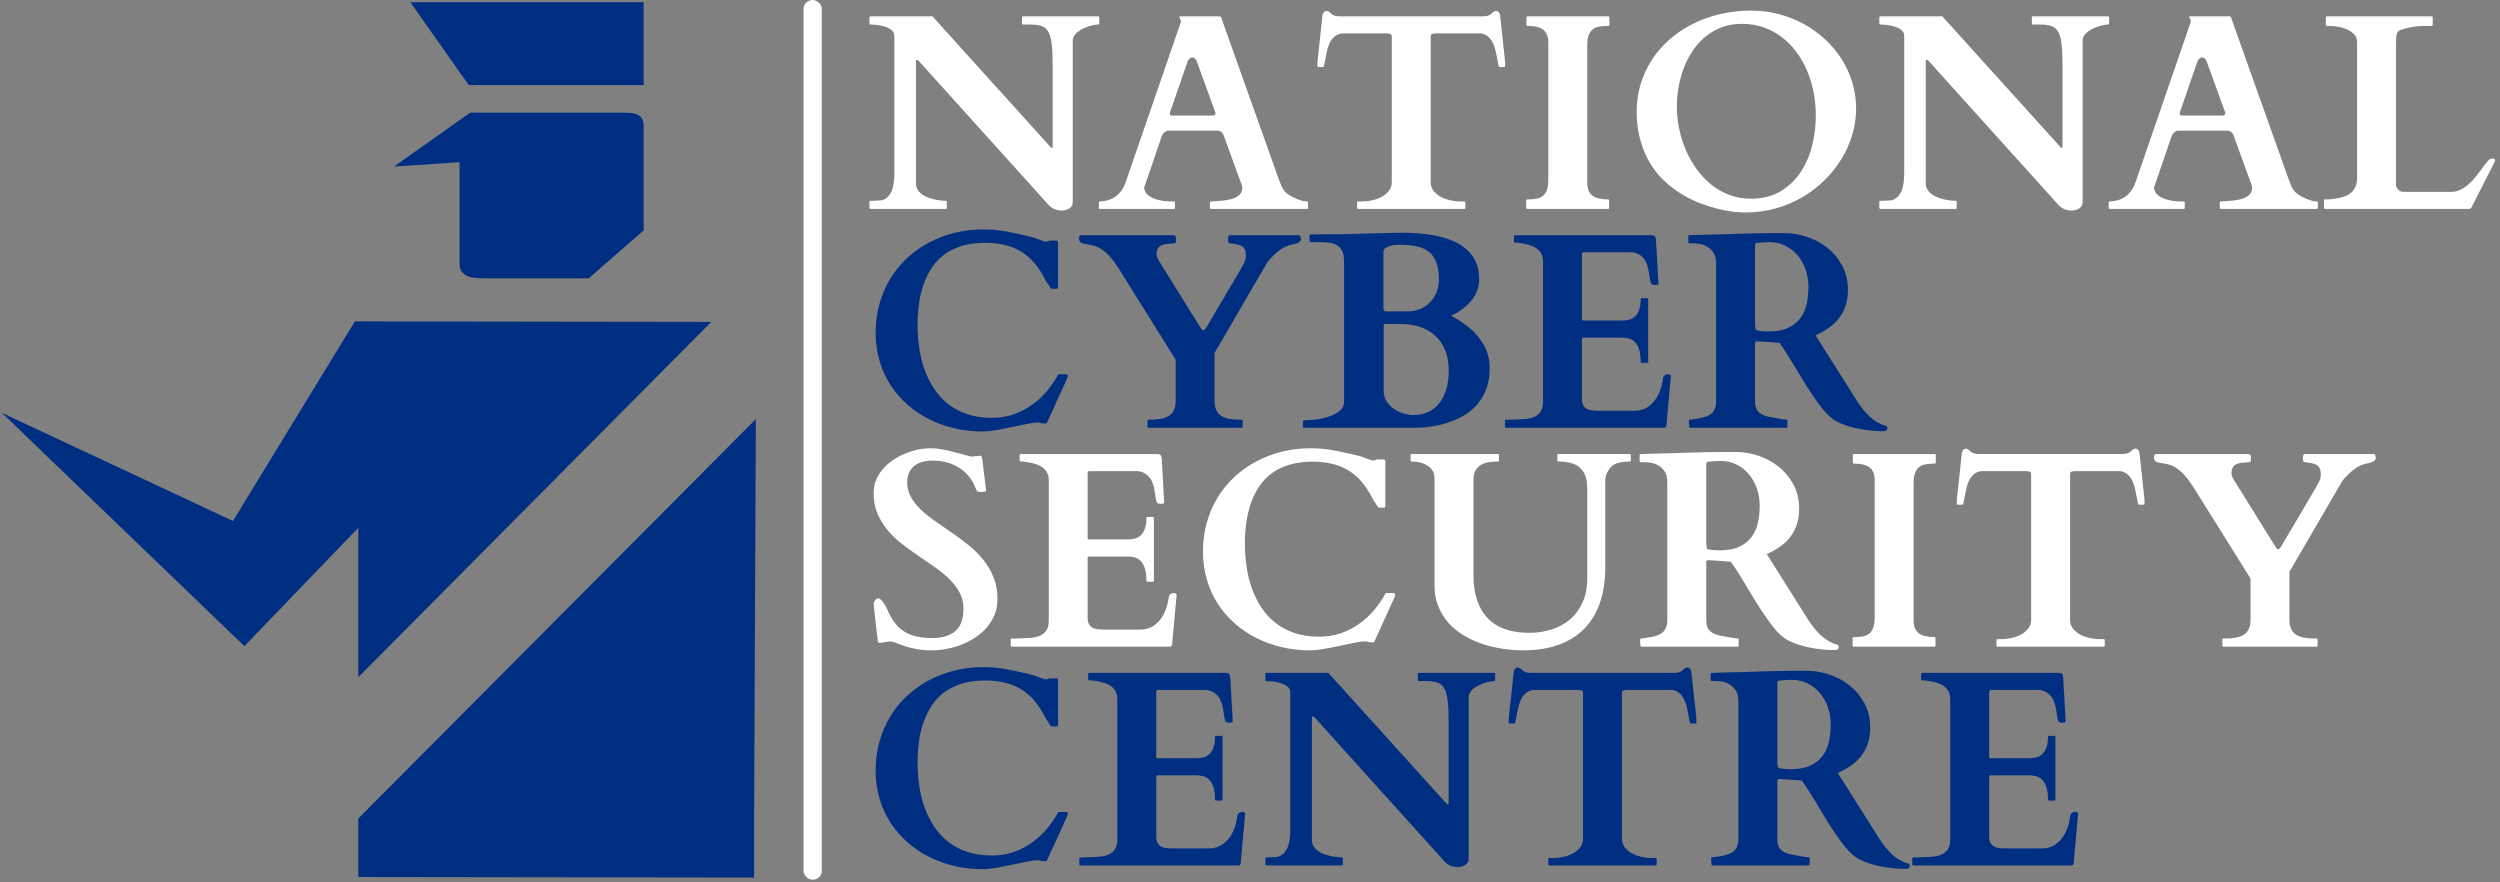 <svg xmlns="http://www.w3.org/2000/svg" version="1.1" xmlns:xlink="http://www.w3.org/1999/xlink" xmlns:svgjs="http://svgjs.dev/svgjs" width="1000" height="353" viewBox="0 0 1000 353"><rect x="0" y="0" width="1000" height="353" fill="#808080" stroke="none"/><g transform="matrix(1,0,0,1,-0.606,-0.549)"><svg viewBox="0 0 396 140" data-background-color="#0093fb" preserveAspectRatio="xMidYMid meet" height="353" width="1000" xmlns="http://www.w3.org/2000/svg" xmlns:xlink="http://www.w3.org/1999/xlink"><g id="tight-bounds" transform="matrix(1,0,0,1,0.24,0.218)"><svg viewBox="0 0 395.52 139.565" height="139.565" width="395.52"><g><svg viewBox="0 0 569.626 201" height="139.565" width="395.52"><g><rect width="4.163" height="201" x="183.157" y="0" fill="#ffffff" opacity="1" stroke-width="0" stroke="transparent" fill-opacity="1" class="rect-o-0" data-fill-palette-color="primary" rx="1%" id="o-0" data-palette-color="#ffffff"></rect></g><g transform="matrix(1,0,0,1,198.218,0.5)"><svg viewBox="0 0 371.407 200" height="200" width="371.407"><g><svg viewBox="0 0 371.407 200" height="200" width="371.407"><g><svg viewBox="0 0 371.407 200" height="200" width="371.407"><g transform="matrix(1,0,0,1,0,0)"><svg width="371.407" viewBox="1.46 -35.45 290.51 153.44" height="200" data-palette-color="#ffffff"><svg></svg><svg></svg><svg></svg><svg></svg><g class="undefined-text-0" data-fill-palette-color="primary" id="text-0"><path xmlns="http://www.w3.org/2000/svg" d="M1.66 0v0c-0.033 0-0.073-0.02-0.12-0.06-0.053-0.04-0.08-0.087-0.08-0.14v0-1.07c0-0.127 0.067-0.19 0.2-0.19v0c0.18 0 0.383 0 0.61 0 0.227 0 0.45-0.01 0.67-0.03 0.22-0.013 0.42-0.03 0.6-0.05 0.18-0.013 0.32-0.047 0.42-0.1v0c0.407-0.193 0.74-0.453 1-0.78 0.26-0.327 0.457-0.7 0.59-1.12 0.14-0.42 0.233-0.883 0.28-1.39 0.053-0.507 0.08-1.043 0.08-1.61v0-24.39c0-0.44-0.177-0.793-0.53-1.06-0.347-0.273-0.753-0.477-1.22-0.61-0.46-0.14-0.93-0.237-1.41-0.29-0.48-0.047-0.843-0.07-1.09-0.07v0c-0.08 0-0.133-0.023-0.16-0.07-0.027-0.053-0.04-0.093-0.04-0.12v0-1.08c0-0.033 0.013-0.073 0.04-0.12 0.027-0.047 0.08-0.07 0.16-0.07v0h11.06l21.04 23.29c0.087 0.08 0.147 0.14 0.18 0.18 0.027 0.04 0.067 0.06 0.12 0.06v0c0.067 0 0.107-0.023 0.12-0.07 0.013-0.053 0.02-0.103 0.02-0.15v0-14.5c0-1.613-0.057-2.903-0.17-3.87-0.113-0.967-0.323-1.707-0.63-2.22-0.313-0.513-0.73-0.85-1.25-1.01-0.52-0.167-1.187-0.25-2-0.25v0h-1.24c-0.087 0-0.14-0.023-0.16-0.07-0.027-0.053-0.04-0.093-0.04-0.12v0-1.08c0-0.033 0.013-0.073 0.04-0.12 0.02-0.047 0.073-0.07 0.16-0.07v0h13.42c0.1 0 0.157 0.023 0.17 0.07 0.02 0.047 0.03 0.087 0.03 0.12v0 1.08c0 0.027-0.013 0.067-0.04 0.12-0.02 0.047-0.073 0.07-0.16 0.07v0c-0.32 0-0.737 0.067-1.25 0.2-0.513 0.127-1.013 0.313-1.5 0.56-0.493 0.24-0.913 0.54-1.26 0.9-0.353 0.36-0.53 0.767-0.53 1.22v0 28.88c0 0.28-0.063 0.513-0.19 0.7-0.133 0.187-0.3 0.337-0.5 0.45-0.207 0.113-0.427 0.2-0.66 0.26-0.24 0.053-0.457 0.08-0.65 0.08v0c-0.327 0-0.703-0.067-1.13-0.2-0.433-0.14-0.863-0.447-1.29-0.92v0l-23.04-25.56c-0.113-0.113-0.197-0.183-0.25-0.21-0.047-0.027-0.11-0.04-0.19-0.04v0c-0.08 0-0.12 0.083-0.12 0.25v0 21.8c0 0.453 0.11 0.847 0.33 1.18 0.213 0.333 0.493 0.62 0.84 0.86 0.34 0.233 0.717 0.42 1.13 0.56 0.42 0.14 0.827 0.25 1.22 0.33 0.4 0.08 0.76 0.133 1.08 0.16 0.313 0.027 0.553 0.04 0.72 0.04v0c0.08 0 0.137 0.03 0.17 0.09v0c0.013 0.033 0.02 0.067 0.02 0.1v0 1.07c0 0.033-0.01 0.077-0.03 0.13-0.027 0.047-0.08 0.07-0.16 0.07v0zM42.46-0.2v-0.95c0-0.127 0.063-0.19 0.19-0.19v0c0.313-0.02 0.677-0.067 1.09-0.14 0.413-0.073 0.837-0.227 1.27-0.46 0.427-0.233 0.843-0.583 1.25-1.05 0.413-0.467 0.757-1.107 1.03-1.92v0l9.81-28.46c0 0.013 0.007 0.003 0.02-0.03 0.007-0.033 0.01-0.067 0.01-0.1v0c0-0.113-0.047-0.253-0.14-0.42-0.087-0.173-0.13-0.3-0.13-0.38v0c0-0.08 0.033-0.12 0.1-0.12v0h7.08c0.033 0.013 0.077 0.027 0.13 0.04 0.06 0.02 0.107 0.07 0.14 0.15v0l10.32 28.98c0.167 0.453 0.323 0.843 0.47 1.17 0.147 0.327 0.32 0.617 0.52 0.87 0.207 0.253 0.463 0.48 0.77 0.68 0.313 0.207 0.713 0.417 1.2 0.63v0c0.227 0.113 0.537 0.233 0.93 0.36 0.387 0.133 0.76 0.2 1.12 0.2v0c0.08 0 0.133 0.023 0.16 0.07 0.02 0.047 0.03 0.097 0.03 0.15v0 0.92c0 0.033-0.01 0.077-0.03 0.13-0.027 0.047-0.08 0.07-0.16 0.07v0h-17.14c-0.08 0-0.133-0.023-0.16-0.07-0.027-0.053-0.04-0.097-0.04-0.13v0-0.95c0-0.033 0.013-0.073 0.04-0.12 0.027-0.047 0.08-0.07 0.16-0.07v0c0.067 0 0.133-0.003 0.2-0.01 0.06-0.013 0.107-0.02 0.14-0.02v0c0.18-0.013 0.437-0.03 0.77-0.05 0.333-0.013 0.697-0.04 1.09-0.08 0.387-0.04 0.78-0.107 1.18-0.2 0.4-0.087 0.763-0.217 1.09-0.39 0.327-0.167 0.593-0.39 0.8-0.67 0.213-0.273 0.32-0.613 0.32-1.02v0c0-0.1-0.017-0.217-0.05-0.35v0l-3.2-8.81c-0.013-0.033-0.04-0.107-0.08-0.22-0.04-0.113-0.107-0.23-0.2-0.35-0.087-0.127-0.2-0.237-0.34-0.33-0.14-0.1-0.307-0.15-0.5-0.15v0h-8.81c-0.213 0-0.393 0.05-0.54 0.15-0.147 0.093-0.27 0.197-0.37 0.31-0.093 0.12-0.17 0.237-0.23 0.35-0.053 0.113-0.08 0.177-0.08 0.19v0c-0.52 1.533-0.96 2.823-1.32 3.87-0.36 1.053-0.657 1.92-0.89 2.6-0.24 0.687-0.423 1.217-0.55 1.59-0.133 0.373-0.227 0.647-0.28 0.82-0.06 0.167-0.093 0.27-0.1 0.31-0.007 0.04-0.01 0.06-0.01 0.06v0c0 0.053 0.007 0.107 0.02 0.16 0.02 0.06 0.037 0.113 0.05 0.16v0c0.133 0.407 0.373 0.747 0.72 1.02 0.353 0.267 0.757 0.477 1.21 0.63 0.453 0.153 0.92 0.263 1.4 0.33 0.48 0.067 0.907 0.1 1.28 0.1v0h0.64c0.08 0 0.133 0.023 0.16 0.07 0.02 0.047 0.03 0.087 0.03 0.12v0 0.95c0 0.033-0.01 0.077-0.03 0.13-0.027 0.047-0.08 0.07-0.16 0.07v0h-13.21c-0.127 0-0.19-0.067-0.19-0.2zM58.33-26.39l-3.08 8.89c-0.033 0.08-0.057 0.16-0.07 0.24-0.02 0.08-0.03 0.16-0.03 0.24v0c0 0.1 0.023 0.18 0.07 0.24 0.053 0.053 0.153 0.08 0.3 0.08v0h7.32c0.18 0 0.3-0.037 0.36-0.11 0.053-0.073 0.08-0.16 0.08-0.26v0c0-0.08-0.007-0.153-0.02-0.22-0.02-0.06-0.047-0.13-0.08-0.21v0l-3.24-8.92c-0.087-0.227-0.21-0.393-0.37-0.5-0.16-0.107-0.307-0.16-0.44-0.16v0c-0.127 0-0.273 0.063-0.44 0.19-0.16 0.12-0.28 0.287-0.36 0.5zM94.8-30.69v0c0-0.34-0.07-0.53-0.21-0.57-0.14-0.04-0.307-0.077-0.5-0.11v0h-8.27c-0.607 0.127-1.08 0.367-1.42 0.72-0.34 0.347-0.61 0.757-0.81 1.23-0.193 0.473-0.34 0.983-0.44 1.53-0.093 0.54-0.197 1.063-0.31 1.57v0c-0.033 0.147-0.067 0.323-0.1 0.53-0.033 0.2-0.067 0.317-0.1 0.35v0c-0.033 0.047-0.09 0.07-0.17 0.07v0h-0.8c-0.1 0-0.15-0.03-0.15-0.09v0-0.81l0.9-8.35c0.033-0.18 0.107-0.35 0.22-0.51 0.113-0.167 0.293-0.25 0.54-0.25v0c0.113 0 0.223 0.033 0.33 0.1 0.107 0.067 0.207 0.143 0.3 0.23 0.1 0.093 0.193 0.18 0.28 0.26 0.093 0.08 0.19 0.137 0.29 0.17v0c0.193 0.08 0.373 0.133 0.54 0.16 0.173 0.027 0.367 0.04 0.58 0.04v0h25.58c0.213 0 0.407-0.013 0.58-0.04 0.167-0.027 0.35-0.08 0.55-0.16v0c0.093-0.033 0.187-0.09 0.28-0.17 0.087-0.08 0.18-0.167 0.28-0.26 0.1-0.087 0.2-0.163 0.3-0.23 0.107-0.067 0.217-0.1 0.33-0.1v0c0.247 0 0.427 0.083 0.54 0.25 0.113 0.16 0.187 0.33 0.22 0.51v0l0.9 8.35v0.81c0 0.06-0.047 0.09-0.14 0.09v0h-0.81c-0.08 0-0.137-0.023-0.17-0.07v0c-0.033-0.033-0.067-0.15-0.1-0.35-0.033-0.207-0.063-0.383-0.09-0.53v0c-0.12-0.507-0.227-1.03-0.32-1.57-0.1-0.547-0.247-1.057-0.44-1.53-0.193-0.473-0.463-0.883-0.81-1.23-0.34-0.353-0.81-0.593-1.41-0.72v0h-8.3c-0.2 0.033-0.367 0.07-0.5 0.11-0.14 0.04-0.21 0.23-0.21 0.57v0 25.93c0 0.487 0.12 0.923 0.36 1.31 0.247 0.38 0.577 0.717 0.99 1.01 0.42 0.293 0.91 0.53 1.47 0.71 0.56 0.18 1.157 0.3 1.79 0.36v0c0.18 0.02 0.41 0.03 0.69 0.03 0.273 0 0.507 0 0.7 0v0c0.087 0 0.14 0.023 0.16 0.07 0.027 0.047 0.04 0.087 0.04 0.12v0 0.95c0 0.033-0.013 0.077-0.04 0.13-0.02 0.047-0.073 0.07-0.16 0.07v0h-18.97c-0.08 0-0.13-0.023-0.15-0.07-0.027-0.053-0.04-0.097-0.04-0.13v0-0.95c0-0.033 0.013-0.073 0.04-0.12 0.02-0.047 0.07-0.07 0.15-0.07v0c0.18 0 0.413 0 0.7 0 0.287 0 0.52-0.01 0.7-0.03v0c0.633-0.06 1.23-0.18 1.79-0.36 0.56-0.18 1.047-0.417 1.46-0.71 0.42-0.293 0.75-0.63 0.99-1.01 0.247-0.387 0.37-0.823 0.37-1.31v0zM129.74-4.64v0c0 0.553 0.083 1.017 0.25 1.39 0.173 0.373 0.42 0.677 0.74 0.91 0.313 0.227 0.703 0.387 1.17 0.48 0.46 0.1 0.977 0.15 1.55 0.15v0c0.127 0 0.19 0.067 0.19 0.2v0 1.31c0 0.053-0.007 0.1-0.02 0.14-0.02 0.04-0.077 0.06-0.17 0.06v0h-14.43c-0.08 0-0.133-0.023-0.16-0.07-0.027-0.053-0.04-0.097-0.04-0.13v0-1.31c0-0.033 0.013-0.077 0.04-0.13 0.027-0.047 0.08-0.07 0.16-0.07v0c0.567 0 1.083-0.037 1.55-0.11 0.46-0.073 0.853-0.23 1.18-0.47 0.327-0.247 0.58-0.597 0.76-1.05 0.18-0.46 0.27-1.08 0.27-1.86v0-24.59c0-0.553-0.087-1.017-0.26-1.39-0.167-0.373-0.41-0.673-0.73-0.9-0.32-0.227-0.71-0.39-1.17-0.49-0.467-0.093-0.983-0.14-1.55-0.14v0c-0.133 0-0.2-0.067-0.2-0.2v0-1.32c0-0.127 0.067-0.19 0.2-0.19v0h14.43c0.08 0 0.13 0.023 0.15 0.07 0.027 0.047 0.04 0.087 0.04 0.12v0 1.32c0 0.033-0.013 0.073-0.04 0.12-0.02 0.053-0.07 0.08-0.15 0.08v0c-0.573 0-1.09 0.037-1.55 0.11-0.467 0.067-0.863 0.223-1.19 0.47-0.327 0.247-0.58 0.597-0.76 1.05-0.173 0.453-0.26 1.073-0.26 1.86v0zM157.91 0.63v0c-0.567 0-1.28-0.047-2.14-0.14-0.853-0.1-1.787-0.28-2.8-0.54-1.02-0.26-2.083-0.6-3.19-1.02-1.107-0.427-2.193-0.97-3.26-1.63-1.067-0.66-2.08-1.44-3.04-2.34-0.96-0.907-1.803-1.957-2.53-3.15-0.72-1.2-1.297-2.563-1.73-4.09-0.433-1.533-0.65-3.25-0.65-5.15v0c0-1.693 0.233-3.313 0.7-4.86 0.467-1.547 1.13-2.987 1.99-4.32 0.86-1.333 1.907-2.547 3.14-3.64 1.227-1.087 2.597-2.013 4.11-2.78 1.513-0.767 3.157-1.36 4.93-1.78 1.773-0.427 3.637-0.64 5.59-0.64v0c1.693 0 3.333 0.207 4.92 0.62 1.587 0.42 3.073 1.007 4.46 1.76 1.38 0.76 2.643 1.667 3.79 2.72 1.153 1.06 2.143 2.24 2.97 3.54 0.833 1.307 1.477 2.71 1.93 4.21 0.453 1.507 0.68 3.073 0.68 4.7v0c0 1.533-0.22 3.053-0.66 4.56-0.44 1.507-1.073 2.947-1.9 4.32-0.833 1.373-1.84 2.647-3.02 3.82-1.18 1.173-2.5 2.193-3.96 3.06-1.467 0.873-3.07 1.553-4.81 2.04-1.74 0.487-3.58 0.73-5.52 0.73zM145.75-18.33v0c0 1.313 0.133 2.63 0.4 3.95 0.273 1.32 0.67 2.59 1.19 3.81 0.52 1.22 1.163 2.363 1.93 3.43 0.767 1.067 1.637 1.993 2.61 2.78 0.973 0.793 2.06 1.413 3.26 1.86 1.193 0.447 2.49 0.67 3.89 0.67v0c1.973 0 3.683-0.42 5.13-1.26 1.447-0.84 2.647-1.95 3.6-3.33 0.953-1.387 1.663-2.977 2.13-4.77 0.46-1.8 0.69-3.66 0.69-5.58v0c0-1.4-0.133-2.773-0.4-4.12-0.267-1.34-0.657-2.617-1.17-3.83-0.513-1.213-1.15-2.327-1.91-3.34-0.753-1.02-1.623-1.903-2.61-2.65-0.987-0.753-2.077-1.337-3.27-1.75-1.2-0.413-2.5-0.62-3.9-0.62v0c-1.253 0-2.407 0.193-3.46 0.58-1.06 0.393-2.017 0.927-2.87 1.6-0.853 0.68-1.607 1.487-2.26 2.42-0.653 0.933-1.2 1.947-1.64 3.04-0.433 1.093-0.767 2.247-1 3.46-0.227 1.207-0.34 2.423-0.34 3.65zM182.13 0v0c-0.033 0-0.073-0.02-0.12-0.06-0.053-0.04-0.08-0.087-0.08-0.14v0-1.07c0-0.127 0.067-0.19 0.2-0.19v0c0.18 0 0.383 0 0.61 0 0.227 0 0.45-0.01 0.67-0.03 0.22-0.013 0.42-0.03 0.6-0.05 0.18-0.013 0.317-0.047 0.41-0.1v0c0.407-0.193 0.74-0.453 1-0.78 0.267-0.327 0.467-0.7 0.6-1.12 0.14-0.42 0.233-0.883 0.28-1.39 0.053-0.507 0.08-1.043 0.08-1.61v0-24.39c0-0.44-0.177-0.793-0.53-1.06-0.347-0.273-0.753-0.477-1.22-0.61-0.46-0.14-0.93-0.237-1.41-0.29-0.48-0.047-0.843-0.07-1.09-0.07v0c-0.08 0-0.133-0.023-0.16-0.07-0.027-0.053-0.04-0.093-0.04-0.12v0-1.08c0-0.033 0.013-0.073 0.04-0.12 0.027-0.047 0.08-0.07 0.16-0.07v0h11.06l21.04 23.29c0.087 0.08 0.143 0.14 0.17 0.18 0.033 0.04 0.077 0.06 0.13 0.06v0c0.06 0 0.1-0.023 0.12-0.07 0.013-0.053 0.02-0.103 0.02-0.15v0-14.5c0-1.613-0.057-2.903-0.17-3.87-0.113-0.967-0.323-1.707-0.63-2.22-0.313-0.513-0.73-0.85-1.25-1.01-0.52-0.167-1.187-0.25-2-0.25v0h-1.24c-0.087 0-0.14-0.023-0.16-0.07-0.027-0.053-0.04-0.093-0.04-0.12v0-1.08c0-0.033 0.013-0.073 0.04-0.12 0.02-0.047 0.073-0.07 0.16-0.07v0h13.42c0.1 0 0.157 0.023 0.17 0.07 0.02 0.047 0.03 0.087 0.03 0.12v0 1.08c0 0.027-0.013 0.067-0.04 0.12-0.027 0.047-0.08 0.07-0.16 0.07v0c-0.327 0-0.743 0.067-1.25 0.2-0.513 0.127-1.017 0.313-1.51 0.56-0.487 0.24-0.903 0.54-1.25 0.9-0.353 0.36-0.53 0.767-0.53 1.22v0 28.88c0 0.28-0.063 0.513-0.19 0.7-0.133 0.187-0.3 0.337-0.5 0.45-0.207 0.113-0.427 0.2-0.66 0.26-0.24 0.053-0.457 0.08-0.65 0.08v0c-0.327 0-0.707-0.067-1.14-0.2-0.427-0.14-0.853-0.447-1.28-0.92v0l-23.04-25.56c-0.113-0.113-0.197-0.183-0.25-0.21-0.047-0.027-0.11-0.04-0.19-0.04v0c-0.087 0-0.13 0.083-0.13 0.25v0 21.8c0 0.453 0.11 0.847 0.33 1.18 0.22 0.333 0.503 0.62 0.85 0.86 0.34 0.233 0.717 0.42 1.13 0.56 0.413 0.14 0.82 0.25 1.22 0.33 0.4 0.08 0.76 0.133 1.08 0.16 0.313 0.027 0.553 0.04 0.72 0.04v0c0.08 0 0.137 0.03 0.17 0.09v0c0.013 0.033 0.02 0.067 0.02 0.1v0 1.07c0 0.033-0.01 0.077-0.03 0.13-0.027 0.047-0.08 0.07-0.16 0.07v0zM222.92-0.2v-0.95c0-0.127 0.067-0.19 0.2-0.19v0c0.307-0.02 0.67-0.067 1.09-0.14 0.413-0.073 0.837-0.227 1.27-0.46 0.427-0.233 0.843-0.583 1.25-1.05 0.407-0.467 0.75-1.107 1.03-1.92v0l9.81-28.46c0 0.013 0.007 0.003 0.02-0.03 0.007-0.033 0.01-0.067 0.01-0.1v0c0-0.113-0.047-0.253-0.14-0.42-0.087-0.173-0.13-0.3-0.13-0.38v0c0-0.08 0.033-0.12 0.1-0.12v0h7.08c0.033 0.013 0.077 0.027 0.13 0.04 0.06 0.02 0.107 0.07 0.14 0.15v0l10.32 28.98c0.167 0.453 0.323 0.843 0.47 1.17 0.147 0.327 0.32 0.617 0.52 0.87 0.207 0.253 0.463 0.48 0.77 0.68 0.307 0.207 0.707 0.417 1.2 0.63v0c0.227 0.113 0.533 0.233 0.92 0.36 0.393 0.133 0.77 0.2 1.13 0.2v0c0.08 0 0.133 0.023 0.16 0.07 0.02 0.047 0.03 0.097 0.03 0.15v0 0.92c0 0.033-0.01 0.077-0.03 0.13-0.027 0.047-0.08 0.07-0.16 0.07v0h-17.14c-0.08 0-0.133-0.023-0.16-0.07-0.027-0.053-0.04-0.097-0.04-0.13v0-0.95c0-0.033 0.013-0.073 0.04-0.12 0.027-0.047 0.08-0.07 0.16-0.07v0c0.067 0 0.13-0.003 0.19-0.01 0.067-0.013 0.117-0.02 0.15-0.02v0c0.18-0.013 0.437-0.03 0.77-0.05 0.333-0.013 0.697-0.04 1.09-0.08 0.387-0.04 0.78-0.107 1.18-0.2 0.4-0.087 0.763-0.217 1.09-0.39 0.32-0.167 0.587-0.39 0.8-0.67 0.213-0.273 0.32-0.613 0.32-1.02v0c0-0.1-0.017-0.217-0.05-0.35v0l-3.2-8.81c-0.013-0.033-0.04-0.107-0.08-0.22-0.04-0.113-0.107-0.23-0.2-0.35-0.087-0.127-0.2-0.237-0.34-0.33-0.14-0.1-0.307-0.15-0.5-0.15v0h-8.81c-0.213 0-0.393 0.05-0.54 0.15-0.147 0.093-0.27 0.197-0.37 0.31-0.093 0.12-0.17 0.237-0.23 0.35-0.053 0.113-0.08 0.177-0.08 0.19v0c-0.527 1.533-0.967 2.823-1.32 3.87-0.36 1.053-0.657 1.92-0.89 2.6-0.24 0.687-0.423 1.217-0.55 1.59-0.133 0.373-0.227 0.647-0.28 0.82-0.06 0.167-0.093 0.27-0.1 0.31-0.007 0.04-0.01 0.06-0.01 0.06v0c0 0.053 0.007 0.107 0.02 0.16 0.013 0.06 0.03 0.113 0.05 0.16v0c0.127 0.407 0.367 0.747 0.72 1.02 0.347 0.267 0.75 0.477 1.21 0.63 0.453 0.153 0.92 0.263 1.4 0.33 0.48 0.067 0.907 0.1 1.28 0.1v0h0.64c0.08 0 0.133 0.023 0.16 0.07 0.02 0.047 0.03 0.087 0.03 0.12v0 0.95c0 0.033-0.01 0.077-0.03 0.13-0.027 0.047-0.08 0.07-0.16 0.07v0h-13.21c-0.133 0-0.2-0.067-0.2-0.2zM238.79-26.39l-3.07 8.89c-0.033 0.08-0.06 0.16-0.08 0.24-0.013 0.08-0.02 0.16-0.02 0.24v0c0 0.1 0.023 0.18 0.07 0.24 0.053 0.053 0.153 0.08 0.3 0.08v0h7.32c0.18 0 0.297-0.037 0.35-0.11 0.06-0.073 0.09-0.16 0.09-0.26v0c0-0.08-0.007-0.153-0.02-0.22-0.02-0.06-0.047-0.13-0.08-0.21v0l-3.24-8.92c-0.087-0.227-0.21-0.393-0.37-0.5-0.167-0.107-0.313-0.16-0.44-0.16v0c-0.133 0-0.28 0.063-0.44 0.19-0.16 0.12-0.283 0.287-0.37 0.5zM261.6 0v0c-0.087 0-0.14-0.023-0.16-0.07-0.027-0.053-0.04-0.097-0.04-0.13v0-1.31c0-0.033 0.01-0.077 0.03-0.13 0.013-0.047 0.07-0.07 0.17-0.07v0h0.58c0.053 0 0.213-0.013 0.48-0.04 0.267-0.02 0.577-0.06 0.93-0.12 0.347-0.053 0.707-0.13 1.08-0.23 0.373-0.1 0.693-0.223 0.96-0.37v0c0.567-0.32 0.987-0.737 1.26-1.25 0.28-0.513 0.42-1.087 0.42-1.72v0-24.37c0-0.587-0.19-1.067-0.57-1.44-0.387-0.373-0.843-0.67-1.37-0.89-0.527-0.22-1.063-0.37-1.61-0.45-0.547-0.08-0.983-0.12-1.31-0.12v0h-0.54c-0.08 0-0.13-0.03-0.15-0.09-0.027-0.06-0.04-0.097-0.04-0.11v0-1.32c0-0.033 0.013-0.073 0.04-0.12 0.02-0.047 0.07-0.07 0.15-0.07v0h18.73c0.08 0 0.133 0.023 0.16 0.07 0.02 0.047 0.03 0.087 0.03 0.12v0 1.32c0 0.033-0.01 0.073-0.03 0.12-0.027 0.053-0.08 0.08-0.16 0.08v0h-1.05c-0.913 0-1.76 0.07-2.54 0.21-0.78 0.147-1.413 0.31-1.9 0.49v0c-0.38 0.133-0.62 0.35-0.72 0.65-0.107 0.3-0.16 0.817-0.16 1.55v0 25.61c0.033 0.28 0.18 0.54 0.44 0.78 0.26 0.247 0.553 0.37 0.88 0.37v0h8.54c0.573 0 1.113-0.123 1.62-0.37 0.513-0.24 0.99-0.553 1.43-0.94 0.44-0.38 0.847-0.8 1.22-1.26 0.373-0.453 0.717-0.89 1.03-1.31 0.307-0.427 0.583-0.807 0.83-1.14 0.247-0.333 0.457-0.573 0.63-0.72v0c0.087-0.047 0.18-0.097 0.28-0.15 0.107-0.047 0.233-0.07 0.38-0.07v0c0.28 0 0.42 0.107 0.42 0.32v0c0 0.1-0.027 0.197-0.08 0.29v0l-4.05 7.96c-0.067 0.133-0.14 0.24-0.22 0.32-0.08 0.08-0.177 0.12-0.29 0.12v0z" fill="#ffffff" fill-rule="nonzero" stroke="none" stroke-width="1" stroke-linecap="butt" stroke-linejoin="miter" stroke-miterlimit="10" stroke-dasharray="" stroke-dashoffset="0" font-family="none" font-weight="none" font-size="none" text-anchor="none" style="mix-blend-mode: normal" data-fill-palette-color="primary" opacity="1"></path><path xmlns="http://www.w3.org/2000/svg" d="M2.56 22.12v0c0-1.827 0.23-3.55 0.69-5.17 0.453-1.613 1.097-3.107 1.93-4.48 0.827-1.367 1.827-2.593 3-3.68 1.173-1.093 2.47-2.017 3.89-2.77 1.427-0.76 2.953-1.343 4.58-1.75 1.627-0.407 3.327-0.61 5.1-0.61v0c1.5 0 2.947 0.133 4.34 0.4 1.387 0.273 2.823 0.587 4.31 0.94v0c0.24 0.067 0.493 0.15 0.76 0.25 0.273 0.093 0.527 0.187 0.76 0.28 0.24 0.087 0.457 0.163 0.65 0.23 0.193 0.067 0.34 0.1 0.44 0.1v0c0.033 0 0.143-0.033 0.33-0.1 0.187-0.067 0.32-0.1 0.4-0.1v0h1.12c0.2 0 0.3 0.14 0.3 0.42v0 7.96c0 0.093-0.037 0.157-0.11 0.19-0.073 0.033-0.233 0.05-0.48 0.05v0c-0.047 0-0.173-0.003-0.38-0.01-0.2-0.007-0.327-0.053-0.38-0.14v0c-0.033-0.047-0.093-0.143-0.18-0.29-0.087-0.147-0.183-0.297-0.29-0.45-0.107-0.153-0.207-0.3-0.3-0.44-0.087-0.14-0.137-0.233-0.15-0.28v0c-0.62-1.22-1.297-2.25-2.03-3.09-0.733-0.84-1.543-1.52-2.43-2.04-0.887-0.52-1.85-0.897-2.89-1.13-1.047-0.24-2.18-0.36-3.4-0.36v0c-1.547 0-2.917 0.18-4.11 0.54-1.193 0.36-2.24 0.863-3.14 1.51-0.893 0.653-1.647 1.437-2.26 2.35-0.607 0.913-1.1 1.91-1.48 2.99-0.387 1.08-0.667 2.237-0.84 3.47-0.167 1.227-0.25 2.49-0.25 3.79v0c0 1.387 0.097 2.76 0.29 4.12 0.193 1.353 0.51 2.647 0.95 3.88 0.44 1.227 1.007 2.367 1.7 3.42 0.693 1.047 1.527 1.957 2.5 2.73 0.98 0.773 2.12 1.38 3.42 1.82 1.3 0.44 2.773 0.66 4.42 0.66v0c1.387 0 2.677-0.207 3.87-0.62 1.193-0.42 2.287-0.983 3.28-1.69 0.993-0.707 1.877-1.52 2.65-2.44 0.773-0.92 1.437-1.883 1.99-2.89v0c0.033-0.087 0.07-0.133 0.11-0.14 0.04-0.007 0.1-0.01 0.18-0.01v0h1.25c0.047 0 0.1 0.02 0.16 0.06 0.053 0.04 0.08 0.127 0.08 0.26v0c0 0.047-0.037 0.173-0.11 0.38-0.073 0.2-0.15 0.373-0.23 0.52v0l-3.37 7.42c-0.033 0.053-0.08 0.093-0.14 0.12-0.067 0.033-0.123 0.05-0.17 0.05v0c-0.393 0-0.667-0.03-0.82-0.09-0.153-0.067-0.313-0.1-0.48-0.1v0c-0.487 0-1.133 0.083-1.94 0.25-0.807 0.173-1.677 0.357-2.61 0.55-0.94 0.2-1.883 0.383-2.83 0.55-0.953 0.173-1.803 0.26-2.55 0.26v0c-1.713 0-3.377-0.187-4.99-0.56-1.607-0.373-3.12-0.917-4.54-1.63-1.413-0.707-2.707-1.577-3.88-2.61-1.173-1.033-2.183-2.2-3.03-3.5-0.84-1.3-1.493-2.737-1.96-4.31-0.467-1.573-0.7-3.253-0.7-5.04zM56.18 34.35v-7.3c0-0.1-0.027-0.18-0.08-0.24v0l-9.98-15.97c-0.28-0.44-0.577-0.883-0.89-1.33-0.32-0.447-0.67-0.87-1.05-1.27-0.387-0.4-0.803-0.75-1.25-1.05-0.447-0.3-0.93-0.517-1.45-0.65v0c-0.08-0.013-0.21-0.04-0.39-0.08-0.18-0.04-0.367-0.077-0.56-0.11-0.2-0.033-0.387-0.067-0.56-0.1-0.18-0.033-0.31-0.057-0.39-0.07v0c-0.167-0.02-0.323-0.123-0.47-0.31-0.147-0.187-0.22-0.353-0.22-0.5v0c0-0.033 0.003-0.09 0.01-0.17 0.013-0.08 0.03-0.157 0.05-0.23 0.027-0.073 0.063-0.14 0.11-0.2 0.053-0.053 0.12-0.08 0.2-0.08v0h16.57c0.18 0 0.297 0.08 0.35 0.24 0.047 0.16 0.07 0.307 0.07 0.44v0c0 0.16-0.013 0.33-0.04 0.51-0.02 0.18-0.113 0.27-0.28 0.27v0c-0.44 0.033-0.853 0.067-1.24 0.1-0.393 0.033-0.727 0.11-1 0.23-0.28 0.12-0.5 0.303-0.66 0.55-0.167 0.247-0.25 0.59-0.25 1.03v0c0 0.387 0.1 0.737 0.3 1.05v0l7.44 11.96c0.18 0.273 0.3 0.443 0.36 0.51 0.053 0.067 0.147 0.1 0.28 0.1v0c0.113 0 0.213-0.067 0.3-0.2 0.093-0.127 0.203-0.297 0.33-0.51v0l5.89-9.99c0.227-0.373 0.457-0.787 0.69-1.24 0.24-0.453 0.36-0.917 0.36-1.39v0c0-0.46-0.063-0.823-0.19-1.09-0.12-0.267-0.303-0.473-0.55-0.62-0.24-0.147-0.537-0.253-0.89-0.32-0.347-0.067-0.75-0.123-1.21-0.17v0c-0.173-0.013-0.277-0.11-0.31-0.29-0.033-0.18-0.05-0.343-0.05-0.49v0c0-0.113 0.02-0.257 0.06-0.43 0.04-0.167 0.157-0.25 0.35-0.25v0h12.28c0.133 0 0.223 0.093 0.27 0.28 0.047 0.187 0.07 0.32 0.07 0.4v0c0 0.16-0.05 0.297-0.15 0.41-0.107 0.12-0.237 0.217-0.39 0.29-0.16 0.073-0.323 0.13-0.49 0.17-0.173 0.04-0.333 0.077-0.48 0.11v0c-0.813 0.173-1.517 0.47-2.11 0.89-0.593 0.413-1.177 0.93-1.75 1.55v0c-0.08 0.08-0.197 0.21-0.35 0.39-0.153 0.18-0.24 0.287-0.26 0.32v0l-9.45 16.23v8.62c0 0.973 0.253 1.73 0.76 2.27 0.507 0.54 1.403 0.873 2.69 1v0c0.18 0.02 0.407 0.03 0.68 0.03 0.28 0 0.517 0 0.71 0v0c0.08 0 0.133 0.023 0.16 0.07 0.02 0.047 0.03 0.087 0.03 0.12v0 1.07c0 0.033-0.01 0.077-0.03 0.13-0.027 0.047-0.08 0.07-0.16 0.07v0h-16.63c-0.08 0-0.133-0.023-0.16-0.07-0.02-0.053-0.03-0.097-0.03-0.13v0-1.07c0-0.033 0.01-0.073 0.03-0.12 0.027-0.047 0.08-0.07 0.16-0.07v0c0.18 0 0.413 0 0.7 0 0.287 0 0.517-0.01 0.69-0.03v0c1.287-0.127 2.183-0.46 2.69-1 0.507-0.54 0.76-1.297 0.76-2.27zM78.93 38.91v-0.95c0-0.033 0.013-0.073 0.04-0.12 0.02-0.047 0.073-0.07 0.16-0.07v0c0.307 0 0.697-0.017 1.17-0.05 0.473-0.033 0.973-0.093 1.5-0.18 0.527-0.093 1.06-0.22 1.6-0.38 0.533-0.167 1.013-0.37 1.44-0.61 0.42-0.247 0.767-0.54 1.04-0.88 0.267-0.347 0.4-0.753 0.4-1.22v0-25.03c0-0.827-0.123-1.473-0.37-1.94-0.24-0.46-0.57-0.807-0.99-1.04-0.413-0.227-0.897-0.367-1.45-0.42-0.553-0.06-1.147-0.09-1.78-0.09v0h-1.39c-0.08 0-0.133-0.023-0.16-0.07-0.027-0.053-0.04-0.093-0.04-0.12v0-0.98c0-0.033 0.013-0.073 0.04-0.12 0.027-0.053 0.08-0.08 0.16-0.08v0c0.013 0 0.097-0.003 0.25-0.01 0.16-0.007 0.433-0.01 0.82-0.01 0.393 0 0.923-0.003 1.59-0.01 0.667-0.007 1.537-0.01 2.61-0.01v0c0.227 0 0.623-0.01 1.19-0.03 0.56-0.013 1.2-0.03 1.92-0.05 0.727-0.013 1.493-0.033 2.3-0.06 0.807-0.027 1.57-0.047 2.29-0.06 0.727-0.013 1.373-0.03 1.94-0.05 0.573-0.013 0.99-0.02 1.25-0.02v0c0.833 0 1.757 0.027 2.77 0.08 1.02 0.06 2.047 0.187 3.08 0.38 1.033 0.193 2.037 0.473 3.01 0.84 0.98 0.367 1.847 0.857 2.6 1.47 0.76 0.607 1.367 1.36 1.82 2.26 0.453 0.893 0.68 1.967 0.68 3.22v0c0 0.747-0.117 1.43-0.35 2.05-0.233 0.62-0.533 1.17-0.9 1.65-0.367 0.48-0.763 0.893-1.19 1.24-0.42 0.353-0.813 0.647-1.18 0.88-0.367 0.24-0.683 0.417-0.95 0.53-0.273 0.113-0.423 0.177-0.45 0.19v0c0.927 0.52 1.807 1.09 2.64 1.71 0.84 0.62 1.577 1.317 2.21 2.09 0.64 0.773 1.143 1.623 1.51 2.55 0.36 0.927 0.54 1.953 0.54 3.08v0c0 1.313-0.177 2.477-0.53 3.49-0.36 1.007-0.833 1.883-1.42 2.63-0.587 0.753-1.257 1.387-2.01 1.9-0.76 0.507-1.537 0.93-2.33 1.27-0.8 0.333-1.593 0.593-2.38 0.78-0.793 0.187-1.517 0.32-2.17 0.4-0.647 0.08-1.193 0.13-1.64 0.15-0.447 0.013-0.737 0.02-0.87 0.02v0h-19.82c-0.087 0-0.14-0.023-0.16-0.07-0.027-0.053-0.04-0.097-0.04-0.13zM93.36 20.82v11.8c0 0.633 0.163 1.207 0.49 1.72 0.327 0.513 0.74 0.953 1.24 1.32 0.507 0.36 1.073 0.643 1.7 0.85 0.627 0.207 1.25 0.31 1.87 0.31v0c1.04 0 1.96-0.197 2.76-0.59 0.793-0.393 1.45-0.94 1.97-1.64 0.52-0.7 0.917-1.533 1.19-2.5 0.267-0.967 0.4-2.03 0.4-3.19v0c0-1.38-0.21-2.59-0.63-3.63-0.427-1.047-1.023-1.92-1.79-2.62-0.76-0.693-1.67-1.217-2.73-1.57-1.06-0.347-2.223-0.52-3.49-0.52v0h-2.66c-0.167 0-0.26 0.027-0.28 0.08-0.027 0.06-0.04 0.12-0.04 0.18zM93.87 18.31h3.81c0.78 0 1.51-0.143 2.19-0.43 0.673-0.287 1.257-0.68 1.75-1.18 0.5-0.507 0.893-1.107 1.18-1.8 0.28-0.687 0.42-1.437 0.42-2.25v0c0-1.24-0.15-2.263-0.45-3.07-0.3-0.807-0.743-1.447-1.33-1.92-0.587-0.467-1.313-0.793-2.18-0.98-0.873-0.187-1.88-0.28-3.02-0.28v0c-0.247 0-0.537 0.013-0.87 0.04-0.333 0.033-0.653 0.097-0.96 0.19-0.307 0.087-0.567 0.213-0.78 0.38-0.213 0.16-0.32 0.37-0.32 0.63v0 10.21c0 0.047 0.023 0.133 0.07 0.26 0.053 0.133 0.217 0.2 0.49 0.2zM115.04 38.57v-0.71c0-0.013 0.007-0.047 0.02-0.1 0.02-0.06 0.077-0.09 0.17-0.09v0h0.54c0.687-0.047 1.387-0.077 2.1-0.09 0.72-0.007 1.37-0.093 1.95-0.26 0.587-0.173 1.067-0.477 1.44-0.91 0.38-0.427 0.57-1.097 0.57-2.01v0-25c0-0.633-0.13-1.15-0.39-1.55-0.267-0.4-0.61-0.723-1.03-0.97-0.42-0.24-0.9-0.423-1.44-0.55-0.54-0.12-1.087-0.22-1.64-0.3v0h-0.51c-0.08 0-0.133-0.023-0.16-0.07-0.02-0.053-0.03-0.097-0.03-0.13v0-0.95c0-0.033 0.01-0.073 0.03-0.12 0.027-0.047 0.08-0.07 0.16-0.07v0h24.32c0.293 0 0.503 0.05 0.63 0.15 0.133 0.107 0.217 0.34 0.25 0.7v0l0.44 7.81c0 0.087-0.07 0.15-0.21 0.19-0.14 0.04-0.267 0.06-0.38 0.06v0c-0.133 0-0.263-0.017-0.39-0.05-0.133-0.033-0.223-0.083-0.27-0.15v0c-0.113-0.16-0.193-0.4-0.24-0.72-0.053-0.313-0.107-0.667-0.16-1.06-0.06-0.393-0.143-0.8-0.25-1.22-0.1-0.427-0.257-0.817-0.47-1.17-0.213-0.36-0.503-0.673-0.87-0.94-0.367-0.273-0.833-0.457-1.4-0.55v0h-8.72c-0.213 0-0.32 0.107-0.32 0.32v0 11.64c0 0.16 0.083 0.24 0.25 0.24v0h6.98c0.407 0 0.81-0.05 1.21-0.15 0.4-0.107 0.75-0.3 1.05-0.58 0.3-0.273 0.543-0.66 0.73-1.16 0.187-0.493 0.28-1.13 0.28-1.91v0c0-0.133 0.067-0.2 0.2-0.2v0h0.95c0.133 0 0.2 0.067 0.2 0.2v0 11.18c0 0.08-0.027 0.133-0.08 0.16-0.047 0.02-0.087 0.03-0.12 0.03v0h-0.95c-0.08 0-0.133-0.023-0.16-0.07-0.027-0.047-0.04-0.087-0.04-0.12v0c0-0.913-0.093-1.65-0.28-2.21-0.187-0.56-0.433-1-0.74-1.32-0.313-0.32-0.67-0.53-1.07-0.63-0.393-0.107-0.81-0.16-1.25-0.16v0h-6.91c-0.167 0-0.25 0.08-0.25 0.24v0 10.67c0 0.473 0.073 0.853 0.22 1.14 0.147 0.28 0.347 0.493 0.6 0.64 0.253 0.147 0.543 0.243 0.87 0.29 0.327 0.053 0.667 0.08 1.02 0.08v0h6.67c0.947 0 1.737-0.217 2.37-0.65 0.633-0.433 1.147-0.957 1.54-1.57 0.387-0.62 0.673-1.263 0.86-1.93 0.187-0.667 0.307-1.237 0.36-1.71v0c0.027-0.213 0.13-0.38 0.31-0.5 0.18-0.12 0.383-0.18 0.61-0.18v0c0.087 0 0.187 0.03 0.3 0.09 0.113 0.067 0.17 0.14 0.17 0.22v0l-0.81 8.94c-0.033 0.08-0.077 0.157-0.13 0.23-0.06 0.073-0.13 0.11-0.21 0.11v0h-28.3c-0.093 0-0.15-0.03-0.17-0.09-0.013-0.053-0.02-0.09-0.02-0.11v0zM147.9 38.13v-0.29c0-0.013 0.007-0.05 0.02-0.11 0.02-0.053 0.08-0.08 0.18-0.08v0c0.093 0 0.247-0.017 0.46-0.05 0.213-0.033 0.433-0.067 0.66-0.1 0.227-0.033 0.437-0.07 0.63-0.11 0.2-0.04 0.34-0.07 0.42-0.09v0c0.927-0.207 1.573-0.55 1.94-1.03 0.367-0.48 0.55-1.08 0.55-1.8v0-24.8c0-0.813-0.17-1.457-0.51-1.93-0.347-0.473-0.743-0.827-1.19-1.06-0.447-0.24-0.877-0.387-1.29-0.44-0.413-0.06-0.693-0.09-0.84-0.09v0h-0.93c-0.08 0-0.133-0.023-0.16-0.07-0.027-0.053-0.04-0.093-0.04-0.12v0-1.08c0-0.033 0.01-0.07 0.03-0.11 0.013-0.04 0.07-0.067 0.17-0.08v0c0.013 0 0.05 0 0.11 0 0.053 0 0.17-0.007 0.35-0.02 0.18-0.007 0.44-0.013 0.78-0.02 0.347-0.007 0.827-0.02 1.44-0.04v0c0.9-0.013 1.857-0.037 2.87-0.07 1.02-0.033 2.05-0.067 3.09-0.1 1.04-0.033 2.07-0.06 3.09-0.08 1.013-0.027 1.97-0.04 2.87-0.04v0h2.46c1.287 0 2.597 0.22 3.93 0.66 1.34 0.44 2.55 1.087 3.63 1.94 1.08 0.853 1.967 1.917 2.66 3.19 0.693 1.267 1.04 2.73 1.04 4.39v0c0 1.073-0.147 2.03-0.44 2.87-0.293 0.84-0.697 1.58-1.21 2.22-0.513 0.647-1.123 1.213-1.83 1.7-0.707 0.487-1.477 0.917-2.31 1.29v0l7.4 11.72c0.633 1.007 1.373 1.923 2.22 2.75 0.847 0.82 1.833 1.393 2.96 1.72v0c0.127 0.033 0.203 0.077 0.23 0.13 0.02 0.06 0.03 0.13 0.03 0.21v0c0 0.247-0.063 0.41-0.19 0.49-0.133 0.08-0.337 0.12-0.61 0.12v0c-0.687 0-1.463-0.043-2.33-0.13-0.873-0.093-1.75-0.24-2.63-0.44-0.88-0.207-1.713-0.473-2.5-0.8-0.787-0.327-1.45-0.733-1.99-1.22v0c-0.52-0.453-1.05-1.03-1.59-1.73-0.533-0.7-1.073-1.453-1.62-2.26-0.547-0.807-1.083-1.643-1.61-2.51-0.533-0.873-1.047-1.727-1.54-2.56-0.493-0.827-0.97-1.597-1.43-2.31-0.453-0.72-0.867-1.333-1.24-1.84v0l-3.81-0.26c-0.02 0-0.087 0-0.2 0-0.113 0-0.193 0.013-0.24 0.04v0c-0.047 0.033-0.08 0.067-0.1 0.1-0.013 0.033-0.02 0.1-0.02 0.2v0 10.4c0 0.44 0.057 0.823 0.17 1.15 0.113 0.32 0.303 0.6 0.57 0.84 0.267 0.233 0.617 0.423 1.05 0.57 0.433 0.147 0.96 0.26 1.58 0.34v0c0.093 0.02 0.233 0.047 0.42 0.08 0.187 0.033 0.39 0.07 0.61 0.11 0.22 0.04 0.437 0.077 0.65 0.11 0.213 0.033 0.393 0.05 0.54 0.05v0c0.093 0 0.15 0.023 0.17 0.07 0.013 0.047 0.02 0.087 0.02 0.12v0 1.07c0 0.033-0.01 0.077-0.03 0.13-0.027 0.047-0.08 0.07-0.16 0.07v0h-17.21c-0.087 0-0.14-0.113-0.16-0.34-0.027-0.227-0.04-0.44-0.04-0.64zM159.72 20.48l0.05 0.73c0.013 0.133 0.05 0.253 0.11 0.36 0.053 0.107 0.17 0.167 0.35 0.18v0c0.147 0.02 0.367 0.05 0.66 0.09 0.293 0.04 0.7 0.06 1.22 0.06v0c1.433 0 2.613-0.22 3.54-0.66 0.927-0.44 1.66-1.03 2.2-1.77 0.533-0.74 0.903-1.59 1.11-2.55 0.2-0.96 0.3-1.963 0.3-3.01v0c0-1.087-0.17-2.12-0.51-3.1-0.34-0.973-0.817-1.817-1.43-2.53-0.607-0.72-1.34-1.29-2.2-1.71-0.853-0.427-1.793-0.64-2.82-0.64v0c-0.227 0-0.403 0.003-0.53 0.01-0.133 0.013-0.26 0.023-0.38 0.03-0.12 0.007-0.26 0.013-0.42 0.02-0.153 0.007-0.367 0.02-0.64 0.04v0c-0.1 0-0.227 0.02-0.38 0.06-0.153 0.04-0.23 0.15-0.23 0.33v0z" fill="#002f81" fill-rule="nonzero" stroke="none" stroke-width="1" stroke-linecap="butt" stroke-linejoin="miter" stroke-miterlimit="10" stroke-dasharray="" stroke-dashoffset="0" font-family="none" font-weight="none" font-size="none" text-anchor="none" style="mix-blend-mode: normal" data-fill-palette-color="accent" opacity="1"></path><path xmlns="http://www.w3.org/2000/svg" d="M4.88 77.32l-1.56 0.24c-0.213 0-0.343-0.17-0.39-0.51v0c-0.18-1.533-0.32-2.723-0.42-3.57-0.093-0.847-0.16-1.48-0.2-1.9-0.04-0.427-0.067-0.7-0.08-0.82-0.007-0.12-0.01-0.203-0.01-0.25v0c0-0.18 0.083-0.377 0.25-0.59 0.16-0.213 0.353-0.32 0.58-0.32v0c0.167 0 0.343 0.097 0.53 0.29 0.187 0.2 0.363 0.43 0.53 0.69 0.173 0.26 0.32 0.52 0.44 0.78 0.127 0.26 0.207 0.447 0.24 0.56v0c0.42 0.893 0.877 1.647 1.37 2.26 0.5 0.607 1.067 1.093 1.7 1.46 0.633 0.367 1.35 0.633 2.15 0.8 0.8 0.16 1.71 0.24 2.73 0.24v0c1.747 0 3.103-0.413 4.07-1.24 0.967-0.833 1.45-2.17 1.45-4.01v0c0-1.053-0.23-2.013-0.69-2.88-0.467-0.86-1.073-1.66-1.82-2.4-0.753-0.74-1.61-1.443-2.57-2.11-0.96-0.673-1.943-1.35-2.95-2.03-1.007-0.687-1.99-1.4-2.95-2.14-0.967-0.74-1.823-1.557-2.57-2.45-0.747-0.893-1.353-1.887-1.82-2.98-0.46-1.093-0.69-2.323-0.69-3.69v0c0-0.827 0.15-1.6 0.45-2.32 0.3-0.713 0.703-1.363 1.21-1.95 0.5-0.587 1.09-1.11 1.77-1.57 0.673-0.467 1.393-0.857 2.16-1.17 0.767-0.32 1.543-0.563 2.33-0.73 0.787-0.16 1.557-0.24 2.31-0.24v0c0.6 0 1.207 0.053 1.82 0.16 0.607 0.107 1.207 0.233 1.8 0.38 0.593 0.147 1.193 0.303 1.8 0.47 0.6 0.173 1.193 0.333 1.78 0.48v0l1.61-0.15c0.147 0 0.24 0.063 0.28 0.19 0.04 0.12 0.07 0.23 0.09 0.33v0l0.7 5.73c0 0.087-0.103 0.143-0.31 0.17-0.213 0.033-0.377 0.05-0.49 0.05v0c-0.1 0-0.247-0.01-0.44-0.03-0.193-0.027-0.307-0.057-0.34-0.09v0c-0.053-0.047-0.117-0.147-0.19-0.3-0.073-0.16-0.15-0.333-0.23-0.52-0.08-0.187-0.163-0.377-0.25-0.57-0.093-0.193-0.187-0.363-0.28-0.51v0c-0.787-1.207-1.79-2.107-3.01-2.7-1.22-0.593-2.563-0.89-4.03-0.89v0c-0.633 0-1.227 0.073-1.78 0.22-0.553 0.147-1.033 0.377-1.44 0.69-0.407 0.32-0.727 0.723-0.96 1.21-0.24 0.487-0.36 1.073-0.36 1.76v0c0 0.993 0.233 1.893 0.7 2.7 0.46 0.807 1.07 1.563 1.83 2.27 0.76 0.707 1.623 1.393 2.59 2.06 0.967 0.667 1.95 1.347 2.95 2.04 1 0.693 1.987 1.43 2.96 2.21 0.967 0.78 1.827 1.643 2.58 2.59 0.76 0.94 1.373 1.99 1.84 3.15 0.46 1.153 0.69 2.453 0.69 3.9v0c0 0.96-0.167 1.857-0.5 2.69-0.333 0.827-0.783 1.58-1.35 2.26-0.573 0.673-1.243 1.27-2.01 1.79-0.76 0.52-1.577 0.957-2.45 1.31-0.873 0.347-1.77 0.61-2.69 0.79-0.92 0.18-1.817 0.27-2.69 0.27v0c-1.107 0-2.073-0.08-2.9-0.24-0.82-0.167-1.527-0.35-2.12-0.55-0.593-0.207-1.093-0.39-1.5-0.55-0.407-0.167-0.75-0.25-1.03-0.25v0c-0.093 0-0.167 0.01-0.22 0.03zM26.71 77.68v-0.71c0-0.013 0.007-0.047 0.02-0.1 0.02-0.06 0.077-0.09 0.17-0.09v0h0.54c0.687-0.047 1.387-0.077 2.1-0.09 0.72-0.007 1.37-0.093 1.95-0.26 0.587-0.173 1.067-0.477 1.44-0.91 0.38-0.427 0.57-1.097 0.57-2.01v0-25c0-0.633-0.13-1.15-0.39-1.55-0.267-0.4-0.61-0.723-1.03-0.97-0.42-0.24-0.9-0.423-1.44-0.55-0.54-0.12-1.087-0.22-1.64-0.3v0h-0.51c-0.08 0-0.133-0.023-0.16-0.07-0.02-0.053-0.03-0.097-0.03-0.13v0-0.95c0-0.033 0.01-0.073 0.03-0.12 0.027-0.047 0.08-0.07 0.16-0.07v0h24.32c0.293 0 0.503 0.05 0.63 0.15 0.133 0.107 0.217 0.34 0.25 0.7v0l0.44 7.81c0 0.087-0.07 0.15-0.21 0.19-0.14 0.04-0.267 0.06-0.38 0.06v0c-0.133 0-0.263-0.017-0.39-0.05-0.133-0.033-0.223-0.083-0.27-0.15v0c-0.113-0.16-0.193-0.4-0.24-0.72-0.053-0.313-0.107-0.667-0.16-1.06-0.06-0.393-0.143-0.8-0.25-1.22-0.1-0.427-0.257-0.817-0.47-1.17-0.213-0.36-0.503-0.673-0.87-0.94-0.367-0.273-0.833-0.457-1.4-0.55v0h-8.72c-0.213 0-0.32 0.107-0.32 0.32v0 11.64c0 0.16 0.083 0.24 0.25 0.24v0h6.98c0.407 0 0.81-0.05 1.21-0.15 0.4-0.107 0.75-0.3 1.05-0.58 0.3-0.273 0.543-0.66 0.73-1.16 0.187-0.493 0.28-1.13 0.28-1.91v0c0-0.133 0.067-0.2 0.2-0.2v0h0.95c0.127 0 0.19 0.067 0.19 0.2v0 11.18c0 0.08-0.023 0.133-0.07 0.16-0.047 0.02-0.087 0.03-0.12 0.03v0h-0.95c-0.08 0-0.133-0.023-0.16-0.07-0.027-0.047-0.04-0.087-0.04-0.12v0c0-0.913-0.093-1.65-0.28-2.21-0.187-0.56-0.433-1-0.74-1.32-0.313-0.32-0.67-0.53-1.07-0.63-0.393-0.107-0.81-0.16-1.25-0.16v0h-6.91c-0.167 0-0.25 0.08-0.25 0.24v0 10.67c0 0.473 0.073 0.853 0.22 1.14 0.147 0.28 0.347 0.493 0.6 0.64 0.253 0.147 0.543 0.243 0.87 0.29 0.327 0.053 0.667 0.08 1.02 0.08v0h6.67c0.947 0 1.737-0.217 2.37-0.65 0.633-0.433 1.147-0.957 1.54-1.57 0.387-0.62 0.673-1.263 0.86-1.93 0.187-0.667 0.307-1.237 0.36-1.71v0c0.027-0.213 0.13-0.38 0.31-0.5 0.18-0.12 0.383-0.18 0.61-0.18v0c0.087 0 0.187 0.03 0.3 0.09 0.113 0.067 0.17 0.14 0.17 0.22v0l-0.81 8.94c-0.033 0.08-0.077 0.157-0.13 0.23-0.06 0.073-0.13 0.11-0.21 0.11v0h-28.3c-0.093 0-0.15-0.03-0.17-0.09-0.013-0.053-0.02-0.09-0.02-0.11v0zM61.06 61.23v0c0-1.827 0.227-3.55 0.68-5.17 0.46-1.613 1.103-3.107 1.93-4.48 0.833-1.367 1.833-2.593 3-3.68 1.173-1.093 2.473-2.017 3.9-2.77 1.427-0.76 2.953-1.343 4.58-1.75 1.627-0.407 3.327-0.61 5.1-0.61v0c1.5 0 2.943 0.133 4.33 0.4 1.393 0.273 2.83 0.587 4.31 0.94v0c0.247 0.067 0.503 0.15 0.77 0.25 0.267 0.093 0.52 0.187 0.76 0.28 0.233 0.087 0.447 0.163 0.64 0.23 0.2 0.067 0.347 0.1 0.44 0.1v0c0.033 0 0.143-0.033 0.33-0.1 0.187-0.067 0.323-0.1 0.41-0.1v0h1.12c0.193 0 0.29 0.14 0.29 0.42v0 7.96c0 0.093-0.037 0.157-0.11 0.19-0.073 0.033-0.23 0.05-0.47 0.05v0c-0.053 0-0.18-0.003-0.38-0.01-0.207-0.007-0.333-0.053-0.38-0.14v0c-0.033-0.047-0.093-0.143-0.18-0.29-0.093-0.147-0.193-0.297-0.3-0.45-0.107-0.153-0.203-0.3-0.29-0.44-0.087-0.14-0.14-0.233-0.16-0.28v0c-0.62-1.22-1.293-2.25-2.02-3.09-0.733-0.84-1.543-1.52-2.43-2.04-0.887-0.52-1.853-0.897-2.9-1.13-1.04-0.24-2.17-0.36-3.39-0.36v0c-1.547 0-2.917 0.18-4.11 0.54-1.2 0.36-2.247 0.863-3.14 1.51-0.893 0.653-1.647 1.437-2.26 2.35-0.613 0.913-1.11 1.91-1.49 2.99-0.38 1.08-0.657 2.237-0.83 3.47-0.173 1.227-0.26 2.49-0.26 3.79v0c0 1.387 0.1 2.76 0.3 4.12 0.193 1.353 0.51 2.647 0.95 3.88 0.44 1.227 1.007 2.367 1.7 3.42 0.687 1.047 1.52 1.957 2.5 2.73 0.973 0.773 2.113 1.38 3.42 1.82 1.3 0.44 2.773 0.66 4.42 0.66v0c1.38 0 2.67-0.207 3.87-0.62 1.193-0.42 2.287-0.983 3.28-1.69 0.993-0.707 1.877-1.52 2.65-2.44 0.773-0.92 1.437-1.883 1.99-2.89v0c0.033-0.087 0.07-0.133 0.11-0.14 0.04-0.007 0.1-0.01 0.18-0.01v0h1.25c0.047 0 0.097 0.02 0.15 0.06 0.06 0.04 0.09 0.127 0.09 0.26v0c0 0.047-0.037 0.173-0.11 0.38-0.073 0.2-0.15 0.373-0.23 0.52v0l-3.37 7.42c-0.033 0.053-0.083 0.093-0.15 0.12-0.06 0.033-0.117 0.05-0.17 0.05v0c-0.387 0-0.66-0.03-0.82-0.09-0.153-0.067-0.31-0.1-0.47-0.1v0c-0.487 0-1.133 0.083-1.94 0.25-0.807 0.173-1.68 0.357-2.62 0.55-0.933 0.2-1.877 0.383-2.83 0.55-0.953 0.173-1.803 0.26-2.55 0.26v0c-1.707 0-3.367-0.187-4.98-0.56-1.613-0.373-3.127-0.917-4.54-1.63-1.413-0.707-2.707-1.577-3.88-2.61-1.173-1.033-2.183-2.2-3.03-3.5-0.847-1.3-1.5-2.737-1.96-4.31-0.467-1.573-0.7-3.253-0.7-5.04zM102.44 48.07v0c0-0.473-0.11-0.893-0.33-1.26-0.22-0.367-0.517-0.67-0.89-0.91-0.373-0.247-0.803-0.437-1.29-0.57-0.493-0.127-1.017-0.19-1.57-0.19v0c-0.127 0-0.19-0.067-0.19-0.2v0-0.95c0-0.127 0.057-0.19 0.17-0.19v0h15.43c0.08 0 0.133 0.023 0.16 0.07 0.02 0.047 0.03 0.087 0.03 0.12v0 0.95c0 0.033-0.01 0.077-0.03 0.13-0.027 0.047-0.08 0.07-0.16 0.07v0c-0.487 0-0.987 0.033-1.5 0.1-0.513 0.06-0.987 0.207-1.42 0.44-0.427 0.227-0.777 0.553-1.05 0.98-0.267 0.433-0.4 1.017-0.4 1.75v0 17.11c0 3.26 0.83 5.78 2.49 7.56 1.66 1.78 4.143 2.67 7.45 2.67v0c1.367 0 2.677-0.19 3.93-0.57 1.253-0.38 2.36-0.97 3.32-1.77 0.96-0.8 1.723-1.817 2.29-3.05 0.573-1.24 0.86-2.713 0.86-4.42v0-15.16c0-0.553-0.02-1.123-0.06-1.71-0.047-0.587-0.183-1.14-0.41-1.66-0.227-0.52-0.583-0.973-1.07-1.36-0.487-0.38-1.18-0.643-2.08-0.79v0c-0.407-0.067-0.743-0.103-1.01-0.11-0.267-0.007-0.443-0.01-0.53-0.01v0c-0.127 0-0.19-0.067-0.19-0.2v0-0.95c0-0.127 0.063-0.19 0.19-0.19v0h12.75c0.08 0 0.133 0.023 0.16 0.07 0.02 0.047 0.03 0.087 0.03 0.12v0 0.95c0 0.033-0.013 0.077-0.04 0.13-0.033 0.047-0.083 0.07-0.15 0.07v0c-0.587 0-1.103 0.043-1.55 0.13-0.447 0.093-0.783 0.187-1.01 0.28v0c-0.28 0.113-0.533 0.29-0.76 0.53-0.227 0.233-0.417 0.487-0.57 0.76-0.16 0.267-0.28 0.543-0.36 0.83-0.08 0.28-0.12 0.527-0.12 0.74v0 15.63c0 2.293-0.3 4.353-0.9 6.18-0.607 1.833-1.517 3.39-2.73 4.67-1.213 1.273-2.737 2.257-4.57 2.95-1.84 0.693-3.99 1.04-6.45 1.04v0c-1.173 0-2.38-0.09-3.62-0.27-1.247-0.18-2.46-0.463-3.64-0.85-1.18-0.393-2.293-0.9-3.34-1.52-1.04-0.62-1.95-1.36-2.73-2.22-0.78-0.86-1.397-1.853-1.85-2.98-0.46-1.12-0.69-2.39-0.69-3.81v0zM139.18 77.24v-0.29c0-0.013 0.01-0.05 0.03-0.11 0.013-0.053 0.07-0.08 0.17-0.08v0c0.1 0 0.253-0.017 0.46-0.05 0.213-0.033 0.433-0.067 0.66-0.1 0.227-0.033 0.44-0.07 0.64-0.11 0.193-0.04 0.33-0.07 0.41-0.09v0c0.927-0.207 1.573-0.55 1.94-1.03 0.367-0.48 0.55-1.08 0.55-1.8v0-24.8c0-0.813-0.17-1.457-0.51-1.93-0.34-0.473-0.733-0.827-1.18-1.06-0.453-0.24-0.887-0.387-1.3-0.44-0.413-0.06-0.693-0.09-0.84-0.09v0h-0.93c-0.08 0-0.133-0.023-0.16-0.07-0.02-0.053-0.03-0.093-0.03-0.12v0-1.08c0-0.033 0.007-0.07 0.02-0.11 0.02-0.04 0.077-0.067 0.17-0.08v0c0.02 0 0.057 0 0.11 0 0.06 0 0.18-0.007 0.36-0.02 0.173-0.007 0.433-0.013 0.78-0.02 0.34-0.007 0.82-0.02 1.44-0.04v0c0.893-0.013 1.85-0.037 2.87-0.07 1.013-0.033 2.04-0.067 3.08-0.1 1.047-0.033 2.077-0.06 3.09-0.08 1.02-0.027 1.977-0.04 2.87-0.04v0h2.47c1.287 0 2.597 0.22 3.93 0.66 1.333 0.44 2.54 1.087 3.62 1.94 1.087 0.853 1.973 1.917 2.66 3.19 0.693 1.267 1.04 2.73 1.04 4.39v0c0 1.073-0.147 2.03-0.44 2.87-0.293 0.84-0.697 1.58-1.21 2.22-0.507 0.647-1.117 1.213-1.83 1.7-0.707 0.487-1.473 0.917-2.3 1.29v0l7.39 11.72c0.64 1.007 1.383 1.923 2.23 2.75 0.847 0.82 1.83 1.393 2.95 1.72v0c0.127 0.033 0.203 0.077 0.23 0.13 0.027 0.06 0.04 0.13 0.04 0.21v0c0 0.247-0.067 0.41-0.2 0.49-0.127 0.08-0.33 0.12-0.61 0.12v0c-0.68 0-1.457-0.043-2.33-0.13-0.873-0.093-1.747-0.24-2.62-0.44-0.88-0.207-1.717-0.473-2.51-0.8-0.787-0.327-1.45-0.733-1.99-1.22v0c-0.52-0.453-1.047-1.03-1.58-1.73-0.54-0.7-1.083-1.453-1.63-2.26-0.54-0.807-1.077-1.643-1.61-2.51-0.527-0.873-1.04-1.727-1.54-2.56-0.493-0.827-0.967-1.597-1.42-2.31-0.46-0.72-0.877-1.333-1.25-1.84v0l-3.81-0.26c-0.013 0-0.077 0-0.19 0-0.113 0-0.197 0.013-0.25 0.04v0c-0.047 0.033-0.077 0.067-0.09 0.1-0.02 0.033-0.03 0.1-0.03 0.2v0 10.4c0 0.44 0.057 0.823 0.17 1.15 0.113 0.32 0.307 0.6 0.58 0.84 0.267 0.233 0.617 0.423 1.05 0.57 0.427 0.147 0.95 0.26 1.57 0.34v0c0.1 0.02 0.243 0.047 0.43 0.08 0.187 0.033 0.39 0.07 0.61 0.11 0.22 0.04 0.433 0.077 0.64 0.11 0.213 0.033 0.393 0.05 0.54 0.05v0c0.1 0 0.157 0.023 0.17 0.07 0.02 0.047 0.03 0.087 0.03 0.12v0 1.07c0 0.033-0.013 0.077-0.04 0.13-0.027 0.047-0.08 0.07-0.16 0.07v0h-17.21c-0.08 0-0.133-0.113-0.16-0.34-0.027-0.227-0.04-0.44-0.04-0.64zM151 59.59l0.05 0.73c0.013 0.133 0.05 0.253 0.11 0.36 0.06 0.107 0.177 0.167 0.35 0.18v0c0.147 0.02 0.367 0.05 0.66 0.09 0.293 0.04 0.7 0.06 1.22 0.06v0c1.433 0 2.613-0.22 3.54-0.66 0.933-0.44 1.667-1.03 2.2-1.77 0.54-0.74 0.91-1.59 1.11-2.55 0.207-0.96 0.31-1.963 0.31-3.01v0c0-1.087-0.173-2.12-0.52-3.1-0.34-0.973-0.813-1.817-1.42-2.53-0.613-0.72-1.347-1.29-2.2-1.71-0.853-0.427-1.793-0.64-2.82-0.64v0c-0.227 0-0.407 0.003-0.54 0.01-0.127 0.013-0.253 0.023-0.38 0.03-0.12 0.007-0.257 0.013-0.41 0.02-0.153 0.007-0.37 0.02-0.65 0.04v0c-0.1 0-0.227 0.02-0.38 0.06-0.153 0.04-0.23 0.15-0.23 0.33v0zM188.06 73.58v0c0 0.553 0.087 1.017 0.26 1.39 0.167 0.373 0.41 0.677 0.73 0.91 0.32 0.227 0.71 0.387 1.17 0.48 0.467 0.1 0.983 0.15 1.55 0.15v0c0.133 0 0.2 0.067 0.2 0.2v0 1.31c0 0.053-0.01 0.1-0.03 0.14-0.013 0.04-0.07 0.06-0.17 0.06v0h-14.43c-0.08 0-0.13-0.023-0.15-0.07-0.027-0.053-0.04-0.097-0.04-0.13v0-1.31c0-0.033 0.013-0.077 0.04-0.13 0.02-0.047 0.07-0.07 0.15-0.07v0c0.573 0 1.09-0.037 1.55-0.11 0.467-0.073 0.863-0.23 1.19-0.47 0.327-0.247 0.577-0.597 0.75-1.05 0.18-0.46 0.27-1.08 0.27-1.86v0-24.59c0-0.553-0.083-1.017-0.25-1.39-0.173-0.373-0.42-0.673-0.74-0.9-0.313-0.227-0.703-0.39-1.17-0.49-0.46-0.093-0.977-0.14-1.55-0.14v0c-0.127 0-0.19-0.067-0.19-0.2v0-1.32c0-0.127 0.063-0.19 0.19-0.19v0h14.43c0.08 0 0.133 0.023 0.16 0.07 0.027 0.047 0.04 0.087 0.04 0.12v0 1.32c0 0.033-0.013 0.073-0.04 0.12-0.027 0.053-0.08 0.08-0.16 0.08v0c-0.567 0-1.083 0.037-1.55 0.11-0.46 0.067-0.853 0.223-1.18 0.47-0.327 0.247-0.58 0.597-0.76 1.05-0.18 0.453-0.27 1.073-0.27 1.86v0zM209.06 47.53v0c0-0.34-0.07-0.53-0.21-0.57-0.14-0.04-0.307-0.077-0.5-0.11v0h-8.28c-0.6 0.127-1.07 0.367-1.41 0.72-0.347 0.347-0.617 0.757-0.81 1.23-0.193 0.473-0.34 0.983-0.44 1.53-0.093 0.54-0.2 1.063-0.32 1.57v0c-0.027 0.147-0.057 0.323-0.09 0.53-0.033 0.2-0.067 0.317-0.1 0.35v0c-0.033 0.047-0.09 0.07-0.17 0.07v0h-0.81c-0.093 0-0.14-0.03-0.14-0.09v0-0.81l0.9-8.35c0.033-0.18 0.107-0.35 0.22-0.51 0.113-0.167 0.293-0.25 0.54-0.25v0c0.113 0 0.223 0.033 0.33 0.1 0.1 0.067 0.2 0.143 0.3 0.23 0.1 0.093 0.193 0.18 0.28 0.26 0.093 0.08 0.187 0.137 0.28 0.17v0c0.2 0.08 0.383 0.133 0.55 0.16 0.173 0.027 0.367 0.04 0.58 0.04v0h25.58c0.213 0 0.407-0.013 0.58-0.04 0.167-0.027 0.347-0.08 0.54-0.16v0c0.1-0.033 0.197-0.09 0.29-0.17 0.087-0.08 0.18-0.167 0.28-0.26 0.093-0.087 0.193-0.163 0.3-0.23 0.107-0.067 0.217-0.1 0.33-0.1v0c0.247 0 0.427 0.083 0.54 0.25 0.113 0.16 0.187 0.33 0.22 0.51v0l0.9 8.35v0.81c0 0.06-0.05 0.09-0.15 0.09v0h-0.8c-0.08 0-0.137-0.023-0.17-0.07v0c-0.033-0.033-0.067-0.15-0.1-0.35-0.033-0.207-0.067-0.383-0.1-0.53v0c-0.113-0.507-0.217-1.03-0.31-1.57-0.1-0.547-0.247-1.057-0.44-1.53-0.2-0.473-0.47-0.883-0.81-1.23-0.34-0.353-0.813-0.593-1.42-0.72v0h-8.3c-0.193 0.033-0.36 0.07-0.5 0.11-0.133 0.04-0.2 0.23-0.2 0.57v0 25.93c0 0.487 0.12 0.923 0.36 1.31 0.247 0.38 0.577 0.717 0.99 1.01 0.413 0.293 0.903 0.53 1.47 0.71 0.56 0.18 1.157 0.3 1.79 0.36v0c0.18 0.02 0.407 0.03 0.68 0.03 0.28 0 0.517 0 0.71 0v0c0.08 0 0.133 0.023 0.16 0.07 0.027 0.047 0.04 0.087 0.04 0.12v0 0.95c0 0.033-0.013 0.077-0.04 0.13-0.027 0.047-0.08 0.07-0.16 0.07v0h-18.97c-0.08 0-0.133-0.023-0.16-0.07-0.02-0.053-0.03-0.097-0.03-0.13v0-0.95c0-0.033 0.01-0.073 0.03-0.12 0.027-0.047 0.08-0.07 0.16-0.07v0c0.18 0 0.413 0 0.7 0 0.28 0 0.51-0.01 0.69-0.03v0c0.64-0.06 1.24-0.18 1.8-0.36 0.56-0.18 1.047-0.417 1.46-0.71 0.42-0.293 0.75-0.63 0.99-1.01 0.247-0.387 0.37-0.823 0.37-1.31v0zM248.27 73.46v-7.3c0-0.1-0.027-0.18-0.08-0.24v0l-9.98-15.97c-0.28-0.44-0.577-0.883-0.89-1.33-0.32-0.447-0.67-0.87-1.05-1.27-0.387-0.4-0.803-0.75-1.25-1.05-0.447-0.3-0.93-0.517-1.45-0.65v0c-0.08-0.013-0.21-0.04-0.39-0.08-0.18-0.04-0.367-0.077-0.56-0.11-0.2-0.033-0.387-0.067-0.56-0.1-0.18-0.033-0.31-0.057-0.39-0.07v0c-0.167-0.02-0.323-0.123-0.47-0.31-0.147-0.187-0.22-0.353-0.22-0.5v0c0-0.033 0.003-0.09 0.01-0.17 0.013-0.08 0.03-0.157 0.05-0.23 0.027-0.073 0.063-0.14 0.11-0.2 0.053-0.053 0.12-0.08 0.2-0.08v0h16.57c0.18 0 0.297 0.08 0.35 0.24 0.047 0.16 0.07 0.307 0.07 0.44v0c0 0.16-0.013 0.33-0.04 0.51-0.02 0.18-0.113 0.27-0.28 0.27v0c-0.44 0.033-0.853 0.067-1.24 0.1-0.393 0.033-0.727 0.11-1 0.23-0.28 0.12-0.5 0.303-0.66 0.55-0.167 0.247-0.25 0.59-0.25 1.03v0c0 0.387 0.1 0.737 0.3 1.05v0l7.44 11.96c0.18 0.273 0.3 0.443 0.36 0.51 0.053 0.067 0.147 0.1 0.28 0.1v0c0.113 0 0.213-0.067 0.3-0.2 0.093-0.127 0.203-0.297 0.33-0.51v0l5.89-9.99c0.227-0.373 0.457-0.787 0.69-1.24 0.24-0.453 0.36-0.917 0.36-1.39v0c0-0.46-0.063-0.823-0.19-1.09-0.12-0.267-0.303-0.473-0.55-0.62-0.24-0.147-0.537-0.253-0.89-0.32-0.347-0.067-0.75-0.123-1.21-0.17v0c-0.18-0.013-0.283-0.11-0.31-0.29-0.033-0.18-0.05-0.343-0.05-0.49v0c0-0.113 0.02-0.257 0.06-0.43 0.04-0.167 0.157-0.25 0.35-0.25v0h12.28c0.133 0 0.223 0.093 0.27 0.28 0.047 0.187 0.07 0.32 0.07 0.4v0c0 0.16-0.05 0.297-0.15 0.41-0.107 0.12-0.24 0.217-0.4 0.29-0.153 0.073-0.313 0.13-0.48 0.17-0.173 0.04-0.333 0.077-0.48 0.11v0c-0.813 0.173-1.517 0.47-2.11 0.89-0.593 0.413-1.177 0.93-1.75 1.55v0c-0.08 0.08-0.197 0.21-0.35 0.39-0.153 0.18-0.24 0.287-0.26 0.32v0l-9.45 16.23v8.62c0 0.973 0.253 1.73 0.76 2.27 0.507 0.54 1.403 0.873 2.69 1v0c0.18 0.02 0.407 0.03 0.68 0.03 0.28 0 0.517 0 0.71 0v0c0.08 0 0.133 0.023 0.16 0.07 0.02 0.047 0.03 0.087 0.03 0.12v0 1.07c0 0.033-0.01 0.077-0.03 0.13-0.027 0.047-0.08 0.07-0.16 0.07v0h-16.63c-0.08 0-0.133-0.023-0.16-0.07-0.02-0.053-0.03-0.097-0.03-0.13v0-1.07c0-0.033 0.01-0.073 0.03-0.12 0.027-0.047 0.08-0.07 0.16-0.07v0c0.18 0 0.413 0 0.7 0 0.287 0 0.517-0.01 0.69-0.03v0c1.287-0.127 2.183-0.46 2.69-1 0.507-0.54 0.76-1.297 0.76-2.27z" fill="#ffffff" fill-rule="nonzero" stroke="none" stroke-width="1" stroke-linecap="butt" stroke-linejoin="miter" stroke-miterlimit="10" stroke-dasharray="" stroke-dashoffset="0" font-family="none" font-weight="none" font-size="none" text-anchor="none" style="mix-blend-mode: normal" data-fill-palette-color="primary" opacity="1"></path><path xmlns="http://www.w3.org/2000/svg" d="M2.56 100.34v0c0-1.827 0.23-3.55 0.69-5.17 0.453-1.613 1.097-3.107 1.93-4.48 0.827-1.367 1.827-2.593 3-3.68 1.173-1.093 2.47-2.017 3.89-2.77 1.427-0.76 2.953-1.343 4.58-1.75 1.627-0.407 3.327-0.61 5.1-0.61v0c1.5 0 2.947 0.133 4.34 0.4 1.387 0.273 2.823 0.587 4.31 0.94v0c0.24 0.067 0.493 0.15 0.76 0.25 0.273 0.093 0.527 0.187 0.76 0.28 0.24 0.087 0.457 0.163 0.65 0.23 0.193 0.067 0.34 0.1 0.44 0.1v0c0.033 0 0.143-0.033 0.33-0.1 0.187-0.067 0.32-0.1 0.4-0.1v0h1.12c0.2 0 0.3 0.14 0.3 0.42v0 7.96c0 0.093-0.037 0.157-0.11 0.19-0.073 0.033-0.233 0.05-0.48 0.05v0c-0.047 0-0.173-0.003-0.38-0.01-0.2-0.007-0.327-0.053-0.38-0.14v0c-0.033-0.047-0.093-0.143-0.18-0.29-0.087-0.147-0.183-0.297-0.29-0.45-0.107-0.153-0.207-0.3-0.3-0.44-0.087-0.14-0.137-0.233-0.15-0.28v0c-0.62-1.22-1.297-2.25-2.03-3.09-0.733-0.84-1.543-1.52-2.43-2.04-0.887-0.52-1.85-0.897-2.89-1.13-1.047-0.24-2.18-0.36-3.4-0.36v0c-1.547 0-2.917 0.18-4.11 0.54-1.193 0.36-2.24 0.863-3.14 1.51-0.893 0.653-1.647 1.437-2.26 2.35-0.607 0.913-1.1 1.91-1.48 2.99-0.387 1.08-0.667 2.237-0.84 3.47-0.167 1.227-0.25 2.49-0.25 3.79v0c0 1.387 0.097 2.76 0.29 4.12 0.193 1.353 0.51 2.647 0.95 3.88 0.44 1.227 1.007 2.367 1.7 3.42 0.693 1.047 1.527 1.957 2.5 2.73 0.98 0.773 2.12 1.38 3.42 1.82 1.3 0.44 2.773 0.66 4.42 0.66v0c1.387 0 2.677-0.207 3.87-0.62 1.193-0.42 2.287-0.983 3.28-1.69 0.993-0.707 1.877-1.52 2.65-2.44 0.773-0.92 1.437-1.883 1.99-2.89v0c0.033-0.087 0.07-0.133 0.11-0.14 0.04-0.007 0.1-0.01 0.18-0.01v0h1.25c0.047 0 0.1 0.02 0.16 0.06 0.053 0.04 0.08 0.127 0.08 0.26v0c0 0.047-0.037 0.173-0.11 0.38-0.073 0.2-0.15 0.373-0.23 0.52v0l-3.37 7.42c-0.033 0.053-0.08 0.093-0.14 0.12-0.067 0.033-0.123 0.05-0.17 0.05v0c-0.393 0-0.667-0.03-0.82-0.09-0.153-0.067-0.313-0.1-0.48-0.1v0c-0.487 0-1.133 0.083-1.94 0.25-0.807 0.173-1.677 0.357-2.61 0.55-0.94 0.2-1.883 0.383-2.83 0.55-0.953 0.173-1.803 0.26-2.55 0.26v0c-1.713 0-3.377-0.187-4.99-0.56-1.607-0.373-3.12-0.917-4.54-1.63-1.413-0.707-2.707-1.577-3.88-2.61-1.173-1.033-2.183-2.2-3.03-3.5-0.84-1.3-1.493-2.737-1.96-4.31-0.467-1.573-0.7-3.253-0.7-5.04zM38.96 116.79v-0.71c0-0.013 0.01-0.047 0.03-0.1 0.013-0.06 0.07-0.09 0.17-0.09v0h0.54c0.68-0.047 1.38-0.077 2.1-0.09 0.713-0.007 1.363-0.093 1.95-0.26 0.587-0.173 1.067-0.477 1.44-0.91 0.373-0.427 0.56-1.097 0.56-2.01v0-25c0-0.633-0.13-1.15-0.39-1.55-0.26-0.4-0.6-0.723-1.02-0.97-0.427-0.24-0.907-0.423-1.44-0.55-0.54-0.12-1.087-0.22-1.64-0.3v0h-0.51c-0.08 0-0.133-0.023-0.16-0.07-0.027-0.053-0.04-0.097-0.04-0.13v0-0.95c0-0.033 0.013-0.073 0.04-0.12 0.027-0.047 0.08-0.07 0.16-0.07v0h24.31c0.293 0 0.507 0.05 0.64 0.15 0.127 0.107 0.207 0.34 0.24 0.7v0l0.44 7.81c0 0.087-0.07 0.15-0.21 0.19-0.133 0.04-0.257 0.06-0.37 0.06v0c-0.133 0-0.263-0.017-0.39-0.05-0.133-0.033-0.223-0.083-0.27-0.15v0c-0.113-0.16-0.197-0.4-0.25-0.72-0.047-0.313-0.1-0.667-0.16-1.06-0.053-0.393-0.133-0.8-0.24-1.22-0.107-0.427-0.267-0.817-0.48-1.17-0.207-0.36-0.493-0.673-0.86-0.94-0.367-0.273-0.837-0.457-1.41-0.55v0h-8.71c-0.213 0-0.32 0.107-0.32 0.32v0 11.64c0 0.16 0.08 0.24 0.24 0.24v0h6.99c0.407 0 0.81-0.05 1.21-0.15 0.393-0.107 0.74-0.3 1.04-0.58 0.307-0.273 0.553-0.66 0.74-1.16 0.187-0.493 0.28-1.13 0.28-1.91v0c0-0.133 0.063-0.2 0.19-0.2v0h0.96c0.127 0 0.19 0.067 0.19 0.2v0 11.18c0 0.08-0.023 0.133-0.07 0.16-0.053 0.02-0.093 0.03-0.12 0.03v0h-0.96c-0.08 0-0.133-0.023-0.16-0.07-0.02-0.047-0.03-0.087-0.03-0.12v0c0-0.913-0.093-1.65-0.28-2.21-0.187-0.56-0.437-1-0.75-1.32-0.307-0.32-0.66-0.53-1.06-0.63-0.4-0.107-0.82-0.16-1.26-0.16v0h-6.91c-0.16 0-0.24 0.08-0.24 0.24v0 10.67c0 0.473 0.073 0.853 0.22 1.14 0.147 0.28 0.347 0.493 0.6 0.64 0.253 0.147 0.54 0.243 0.86 0.29 0.327 0.053 0.67 0.08 1.03 0.08v0h6.66c0.947 0 1.737-0.217 2.37-0.65 0.64-0.433 1.153-0.957 1.54-1.57 0.393-0.62 0.683-1.263 0.87-1.93 0.187-0.667 0.303-1.237 0.35-1.71v0c0.033-0.213 0.14-0.38 0.32-0.5 0.18-0.12 0.383-0.18 0.61-0.18v0c0.08 0 0.177 0.03 0.29 0.09 0.113 0.067 0.17 0.14 0.17 0.22v0l-0.8 8.94c-0.033 0.08-0.08 0.157-0.14 0.23-0.053 0.073-0.12 0.11-0.2 0.11v0h-28.3c-0.1 0-0.157-0.03-0.17-0.09-0.02-0.053-0.03-0.09-0.03-0.11v0zM72.41 117.33v0c-0.033 0-0.073-0.02-0.12-0.06-0.047-0.04-0.07-0.087-0.07-0.14v0-1.07c0-0.127 0.063-0.19 0.19-0.19v0c0.18 0 0.383 0 0.61 0 0.227 0 0.45-0.01 0.67-0.03 0.22-0.013 0.42-0.03 0.6-0.05 0.18-0.013 0.32-0.047 0.42-0.1v0c0.407-0.193 0.74-0.453 1-0.78 0.26-0.327 0.46-0.7 0.6-1.12 0.133-0.42 0.227-0.883 0.28-1.39 0.047-0.507 0.07-1.043 0.07-1.61v0-24.39c0-0.44-0.173-0.793-0.52-1.06-0.353-0.273-0.763-0.477-1.23-0.61-0.46-0.14-0.93-0.237-1.41-0.29-0.48-0.047-0.843-0.07-1.09-0.07v0c-0.08 0-0.133-0.023-0.16-0.07-0.02-0.053-0.03-0.093-0.03-0.12v0-1.08c0-0.033 0.01-0.073 0.03-0.12 0.027-0.047 0.08-0.07 0.16-0.07v0h11.06l21.05 23.29c0.08 0.08 0.137 0.14 0.17 0.18 0.033 0.04 0.073 0.06 0.12 0.06v0c0.067 0 0.107-0.023 0.12-0.07 0.02-0.053 0.03-0.103 0.03-0.15v0-14.5c0-1.613-0.057-2.903-0.17-3.87-0.12-0.967-0.333-1.707-0.64-2.22-0.307-0.513-0.72-0.85-1.24-1.01-0.527-0.167-1.197-0.25-2.01-0.25v0h-1.24c-0.08 0-0.133-0.023-0.16-0.07-0.027-0.053-0.04-0.093-0.04-0.12v0-1.08c0-0.033 0.013-0.073 0.04-0.12 0.027-0.047 0.08-0.07 0.16-0.07v0h13.43c0.093 0 0.15 0.023 0.17 0.07 0.013 0.047 0.02 0.087 0.02 0.12v0 1.08c0 0.027-0.013 0.067-0.04 0.12-0.02 0.047-0.07 0.07-0.15 0.07v0c-0.327 0-0.747 0.067-1.26 0.2-0.513 0.127-1.013 0.313-1.5 0.56-0.493 0.24-0.913 0.54-1.26 0.9-0.353 0.36-0.53 0.767-0.53 1.22v0 28.88c0 0.28-0.063 0.513-0.19 0.7-0.133 0.187-0.3 0.337-0.5 0.45-0.207 0.113-0.427 0.2-0.66 0.26-0.233 0.053-0.45 0.08-0.65 0.08v0c-0.327 0-0.703-0.067-1.13-0.2-0.433-0.14-0.86-0.447-1.28-0.92v0l-23.05-25.56c-0.113-0.113-0.197-0.183-0.25-0.21-0.047-0.027-0.11-0.04-0.19-0.04v0c-0.08 0-0.12 0.083-0.12 0.25v0 21.8c0 0.453 0.11 0.847 0.33 1.18 0.22 0.333 0.5 0.62 0.84 0.86 0.34 0.233 0.717 0.42 1.13 0.56 0.42 0.14 0.83 0.25 1.23 0.33 0.393 0.08 0.75 0.133 1.07 0.16 0.32 0.027 0.56 0.04 0.72 0.04v0c0.08 0 0.137 0.03 0.17 0.09v0c0.02 0.033 0.03 0.067 0.03 0.1v0 1.07c0 0.033-0.013 0.077-0.04 0.13-0.027 0.047-0.08 0.07-0.16 0.07v0zM128.98 86.64v0c0-0.34-0.07-0.53-0.21-0.57-0.14-0.04-0.307-0.077-0.5-0.11v0h-8.27c-0.607 0.127-1.08 0.367-1.42 0.72-0.34 0.347-0.61 0.757-0.81 1.23-0.193 0.473-0.34 0.983-0.44 1.53-0.093 0.54-0.197 1.063-0.31 1.57v0c-0.033 0.147-0.067 0.323-0.1 0.53-0.033 0.2-0.067 0.317-0.1 0.35v0c-0.033 0.047-0.09 0.07-0.17 0.07v0h-0.81c-0.093 0-0.14-0.03-0.14-0.09v0-0.81l0.9-8.35c0.033-0.18 0.107-0.35 0.22-0.51 0.113-0.167 0.293-0.25 0.54-0.25v0c0.113 0 0.223 0.033 0.33 0.1 0.107 0.067 0.207 0.143 0.3 0.23 0.1 0.093 0.193 0.18 0.28 0.26 0.093 0.08 0.187 0.137 0.28 0.17v0c0.2 0.08 0.383 0.133 0.55 0.16 0.173 0.027 0.367 0.04 0.58 0.04v0h25.58c0.213 0 0.407-0.013 0.58-0.04 0.167-0.027 0.35-0.08 0.55-0.16v0c0.093-0.033 0.187-0.09 0.28-0.17 0.087-0.08 0.18-0.167 0.28-0.26 0.093-0.087 0.193-0.163 0.3-0.23 0.107-0.067 0.217-0.1 0.33-0.1v0c0.247 0 0.427 0.083 0.54 0.25 0.113 0.16 0.187 0.33 0.22 0.51v0l0.9 8.35v0.81c0 0.06-0.047 0.09-0.14 0.09v0h-0.81c-0.08 0-0.137-0.023-0.17-0.07v0c-0.033-0.033-0.067-0.15-0.1-0.35-0.033-0.207-0.067-0.383-0.1-0.53v0c-0.113-0.507-0.217-1.03-0.31-1.57-0.1-0.547-0.247-1.057-0.44-1.53-0.193-0.473-0.463-0.883-0.81-1.23-0.34-0.353-0.81-0.593-1.41-0.72v0h-8.3c-0.2 0.033-0.367 0.07-0.5 0.11-0.14 0.04-0.21 0.23-0.21 0.57v0 25.93c0 0.487 0.12 0.923 0.36 1.31 0.247 0.38 0.577 0.717 0.99 1.01 0.42 0.293 0.91 0.53 1.47 0.71 0.56 0.18 1.157 0.3 1.79 0.36v0c0.18 0.02 0.41 0.03 0.69 0.03 0.273 0 0.507 0 0.7 0v0c0.087 0 0.14 0.023 0.16 0.07 0.027 0.047 0.04 0.087 0.04 0.12v0 0.95c0 0.033-0.013 0.077-0.04 0.13-0.02 0.047-0.073 0.07-0.16 0.07v0h-18.97c-0.08 0-0.133-0.023-0.16-0.07-0.02-0.053-0.03-0.097-0.03-0.13v0-0.95c0-0.033 0.01-0.073 0.03-0.12 0.027-0.047 0.08-0.07 0.16-0.07v0c0.18 0 0.413 0 0.7 0 0.287 0 0.52-0.01 0.7-0.03v0c0.633-0.06 1.23-0.18 1.79-0.36 0.56-0.18 1.047-0.417 1.46-0.71 0.42-0.293 0.75-0.63 0.99-1.01 0.247-0.387 0.37-0.823 0.37-1.31v0zM151.88 116.35v-0.29c0-0.013 0.007-0.05 0.02-0.11 0.02-0.053 0.08-0.08 0.18-0.08v0c0.093 0 0.247-0.017 0.46-0.05 0.213-0.033 0.433-0.067 0.66-0.1 0.227-0.033 0.437-0.07 0.63-0.11 0.2-0.04 0.34-0.07 0.42-0.09v0c0.927-0.207 1.573-0.55 1.94-1.03 0.367-0.48 0.55-1.08 0.55-1.8v0-24.8c0-0.813-0.17-1.457-0.51-1.93-0.347-0.473-0.743-0.827-1.19-1.06-0.447-0.24-0.877-0.387-1.29-0.44-0.413-0.06-0.693-0.09-0.84-0.09v0h-0.93c-0.08 0-0.133-0.023-0.16-0.07-0.027-0.053-0.04-0.093-0.04-0.12v0-1.08c0-0.033 0.01-0.07 0.03-0.11 0.013-0.04 0.07-0.067 0.17-0.08v0c0.013 0 0.05 0 0.11 0 0.053 0 0.17-0.007 0.35-0.02 0.18-0.007 0.44-0.013 0.78-0.02 0.347-0.007 0.827-0.02 1.44-0.04v0c0.9-0.013 1.857-0.037 2.87-0.07 1.02-0.033 2.05-0.067 3.09-0.1 1.04-0.033 2.07-0.06 3.09-0.08 1.013-0.027 1.97-0.04 2.87-0.04v0h2.46c1.287 0 2.597 0.22 3.93 0.66 1.34 0.44 2.55 1.087 3.63 1.94 1.08 0.853 1.967 1.917 2.66 3.19 0.693 1.267 1.04 2.73 1.04 4.39v0c0 1.073-0.147 2.03-0.44 2.87-0.293 0.84-0.697 1.58-1.21 2.22-0.513 0.647-1.123 1.213-1.83 1.7-0.707 0.487-1.477 0.917-2.31 1.29v0l7.4 11.72c0.633 1.007 1.373 1.923 2.22 2.75 0.847 0.82 1.83 1.393 2.95 1.72v0c0.133 0.033 0.213 0.077 0.24 0.13 0.02 0.06 0.03 0.13 0.03 0.21v0c0 0.247-0.063 0.41-0.19 0.49-0.133 0.08-0.337 0.12-0.61 0.12v0c-0.687 0-1.463-0.043-2.33-0.13-0.873-0.093-1.75-0.24-2.63-0.44-0.88-0.207-1.713-0.473-2.5-0.8-0.787-0.327-1.45-0.733-1.99-1.22v0c-0.52-0.453-1.05-1.03-1.59-1.73-0.533-0.7-1.073-1.453-1.62-2.26-0.547-0.807-1.083-1.643-1.61-2.51-0.533-0.873-1.047-1.727-1.54-2.56-0.493-0.827-0.97-1.597-1.43-2.31-0.453-0.72-0.867-1.333-1.24-1.84v0l-3.81-0.26c-0.02 0-0.087 0-0.2 0-0.113 0-0.193 0.013-0.24 0.04v0c-0.047 0.033-0.08 0.067-0.1 0.1-0.013 0.033-0.02 0.1-0.02 0.2v0 10.4c0 0.44 0.057 0.823 0.17 1.15 0.113 0.32 0.303 0.6 0.57 0.84 0.267 0.233 0.617 0.423 1.05 0.57 0.433 0.147 0.96 0.26 1.58 0.34v0c0.093 0.02 0.233 0.047 0.42 0.08 0.187 0.033 0.39 0.07 0.61 0.11 0.22 0.04 0.437 0.077 0.65 0.11 0.213 0.033 0.393 0.05 0.54 0.05v0c0.093 0 0.15 0.023 0.17 0.07 0.013 0.047 0.02 0.087 0.02 0.12v0 1.07c0 0.033-0.01 0.077-0.03 0.13-0.027 0.047-0.08 0.07-0.16 0.07v0h-17.21c-0.087 0-0.14-0.113-0.16-0.34-0.027-0.227-0.04-0.44-0.04-0.64zM163.7 98.7l0.05 0.73c0.013 0.133 0.047 0.253 0.1 0.36 0.06 0.107 0.18 0.167 0.36 0.18v0c0.147 0.02 0.367 0.05 0.66 0.09 0.293 0.04 0.7 0.06 1.22 0.06v0c1.433 0 2.613-0.22 3.54-0.66 0.927-0.44 1.66-1.03 2.2-1.77 0.533-0.74 0.903-1.59 1.11-2.55 0.2-0.96 0.3-1.963 0.3-3.01v0c0-1.087-0.17-2.12-0.51-3.1-0.34-0.973-0.817-1.817-1.43-2.53-0.607-0.72-1.34-1.29-2.2-1.71-0.853-0.427-1.793-0.64-2.82-0.64v0c-0.227 0-0.403 0.003-0.53 0.01-0.133 0.013-0.26 0.023-0.38 0.03-0.12 0.007-0.26 0.013-0.42 0.02-0.153 0.007-0.367 0.02-0.64 0.04v0c-0.1 0-0.227 0.02-0.38 0.06-0.153 0.04-0.23 0.15-0.23 0.33v0zM187.82 116.79v-0.71c0-0.013 0.007-0.047 0.02-0.1 0.02-0.06 0.077-0.09 0.17-0.09v0h0.54c0.687-0.047 1.387-0.077 2.1-0.09 0.713-0.007 1.363-0.093 1.95-0.26 0.587-0.173 1.067-0.477 1.44-0.91 0.373-0.427 0.56-1.097 0.56-2.01v0-25c0-0.633-0.13-1.15-0.39-1.55-0.26-0.4-0.6-0.723-1.02-0.97-0.427-0.24-0.907-0.423-1.44-0.55-0.54-0.12-1.087-0.22-1.64-0.3v0h-0.51c-0.08 0-0.133-0.023-0.16-0.07-0.027-0.053-0.04-0.097-0.04-0.13v0-0.95c0-0.033 0.013-0.073 0.04-0.12 0.027-0.047 0.08-0.07 0.16-0.07v0h24.32c0.293 0 0.503 0.05 0.63 0.15 0.133 0.107 0.213 0.34 0.24 0.7v0l0.44 7.81c0 0.087-0.067 0.15-0.2 0.19-0.14 0.04-0.267 0.06-0.38 0.06v0c-0.133 0-0.263-0.017-0.39-0.05-0.133-0.033-0.223-0.083-0.27-0.15v0c-0.113-0.16-0.193-0.4-0.24-0.72-0.053-0.313-0.107-0.667-0.16-1.06-0.06-0.393-0.143-0.8-0.25-1.22-0.107-0.427-0.263-0.817-0.47-1.17-0.213-0.36-0.503-0.673-0.87-0.94-0.367-0.273-0.833-0.457-1.4-0.55v0h-8.72c-0.213 0-0.32 0.107-0.32 0.32v0 11.64c0 0.16 0.083 0.24 0.25 0.24v0h6.98c0.407 0 0.81-0.05 1.21-0.15 0.4-0.107 0.75-0.3 1.05-0.58 0.3-0.273 0.543-0.66 0.73-1.16 0.187-0.493 0.28-1.13 0.28-1.91v0c0-0.133 0.067-0.2 0.2-0.2v0h0.95c0.127 0 0.19 0.067 0.19 0.2v0 11.18c0 0.08-0.023 0.133-0.07 0.16-0.047 0.02-0.087 0.03-0.12 0.03v0h-0.95c-0.087 0-0.14-0.023-0.16-0.07-0.027-0.047-0.04-0.087-0.04-0.12v0c0-0.913-0.093-1.65-0.28-2.21-0.187-0.56-0.433-1-0.74-1.32-0.313-0.32-0.67-0.53-1.07-0.63-0.393-0.107-0.81-0.16-1.25-0.16v0h-6.91c-0.167 0-0.25 0.08-0.25 0.24v0 10.67c0 0.473 0.073 0.853 0.22 1.14 0.147 0.28 0.347 0.493 0.6 0.64 0.253 0.147 0.543 0.243 0.87 0.29 0.327 0.053 0.667 0.08 1.02 0.08v0h6.67c0.94 0 1.73-0.217 2.37-0.65 0.633-0.433 1.143-0.957 1.53-1.57 0.393-0.62 0.683-1.263 0.87-1.93 0.187-0.667 0.303-1.237 0.35-1.71v0c0.033-0.213 0.14-0.38 0.32-0.5 0.18-0.12 0.383-0.18 0.61-0.18v0c0.08 0 0.18 0.03 0.3 0.09 0.113 0.067 0.17 0.14 0.17 0.22v0l-0.81 8.94c-0.033 0.08-0.077 0.157-0.13 0.23-0.06 0.073-0.13 0.11-0.21 0.11v0h-28.3c-0.093 0-0.15-0.03-0.17-0.09-0.013-0.053-0.02-0.09-0.02-0.11v0z" fill="#002f81" fill-rule="nonzero" stroke="none" stroke-width="1" stroke-linecap="butt" stroke-linejoin="miter" stroke-miterlimit="10" stroke-dasharray="" stroke-dashoffset="0" font-family="none" font-weight="none" font-size="none" text-anchor="none" style="mix-blend-mode: normal" data-fill-palette-color="accent" opacity="1"></path></g></svg></g></svg></g></svg></g></svg></g><g transform="matrix(1,0,0,1,0,0.5)"><svg viewBox="0 0 172.258 200" height="200" width="172.258"><g><svg xmlns="http://www.w3.org/2000/svg" xmlns:xlink="http://www.w3.org/1999/xlink" version="1.1" x="0" y="0" viewBox="6.28 2 81.908 95.099" enable-background="new 0 0 100 100" xml:space="preserve" height="200" width="172.258" class="icon-icon-0" data-fill-palette-color="accent" id="icon-0"><g fill="#002f81" data-fill-palette-color="accent"><path d="M73.667 14H57.156l-8.287 5.857L56 19.379v11.05C56 31.845 57.34 32 58.757 32h11.272L76 26.791V15.518C76 14.102 75.082 14 73.667 14z" fill="#002f81" data-fill-palette-color="accent"></path><polygon points="83.346,36.734 44.625,36.677 31.381,58.356 6.28,46.615 32.624,71.955 45,59.101 45,75.329  " fill="#002f81" data-fill-palette-color="accent"></polygon><polygon points="88,90.401 88,97.099 45,97.038 45,90.68 88.188,47.295  " fill="#002f81" data-fill-palette-color="accent"></polygon><polygon points="56.997,11 76,11 76,2 50.646,2  " fill="#002f81" data-fill-palette-color="accent"></polygon></g></svg></g></svg></g></svg></g><defs></defs></svg><rect width="395.52" height="139.565" fill="none" stroke="none" visibility="hidden"></rect></g></svg></g></svg>